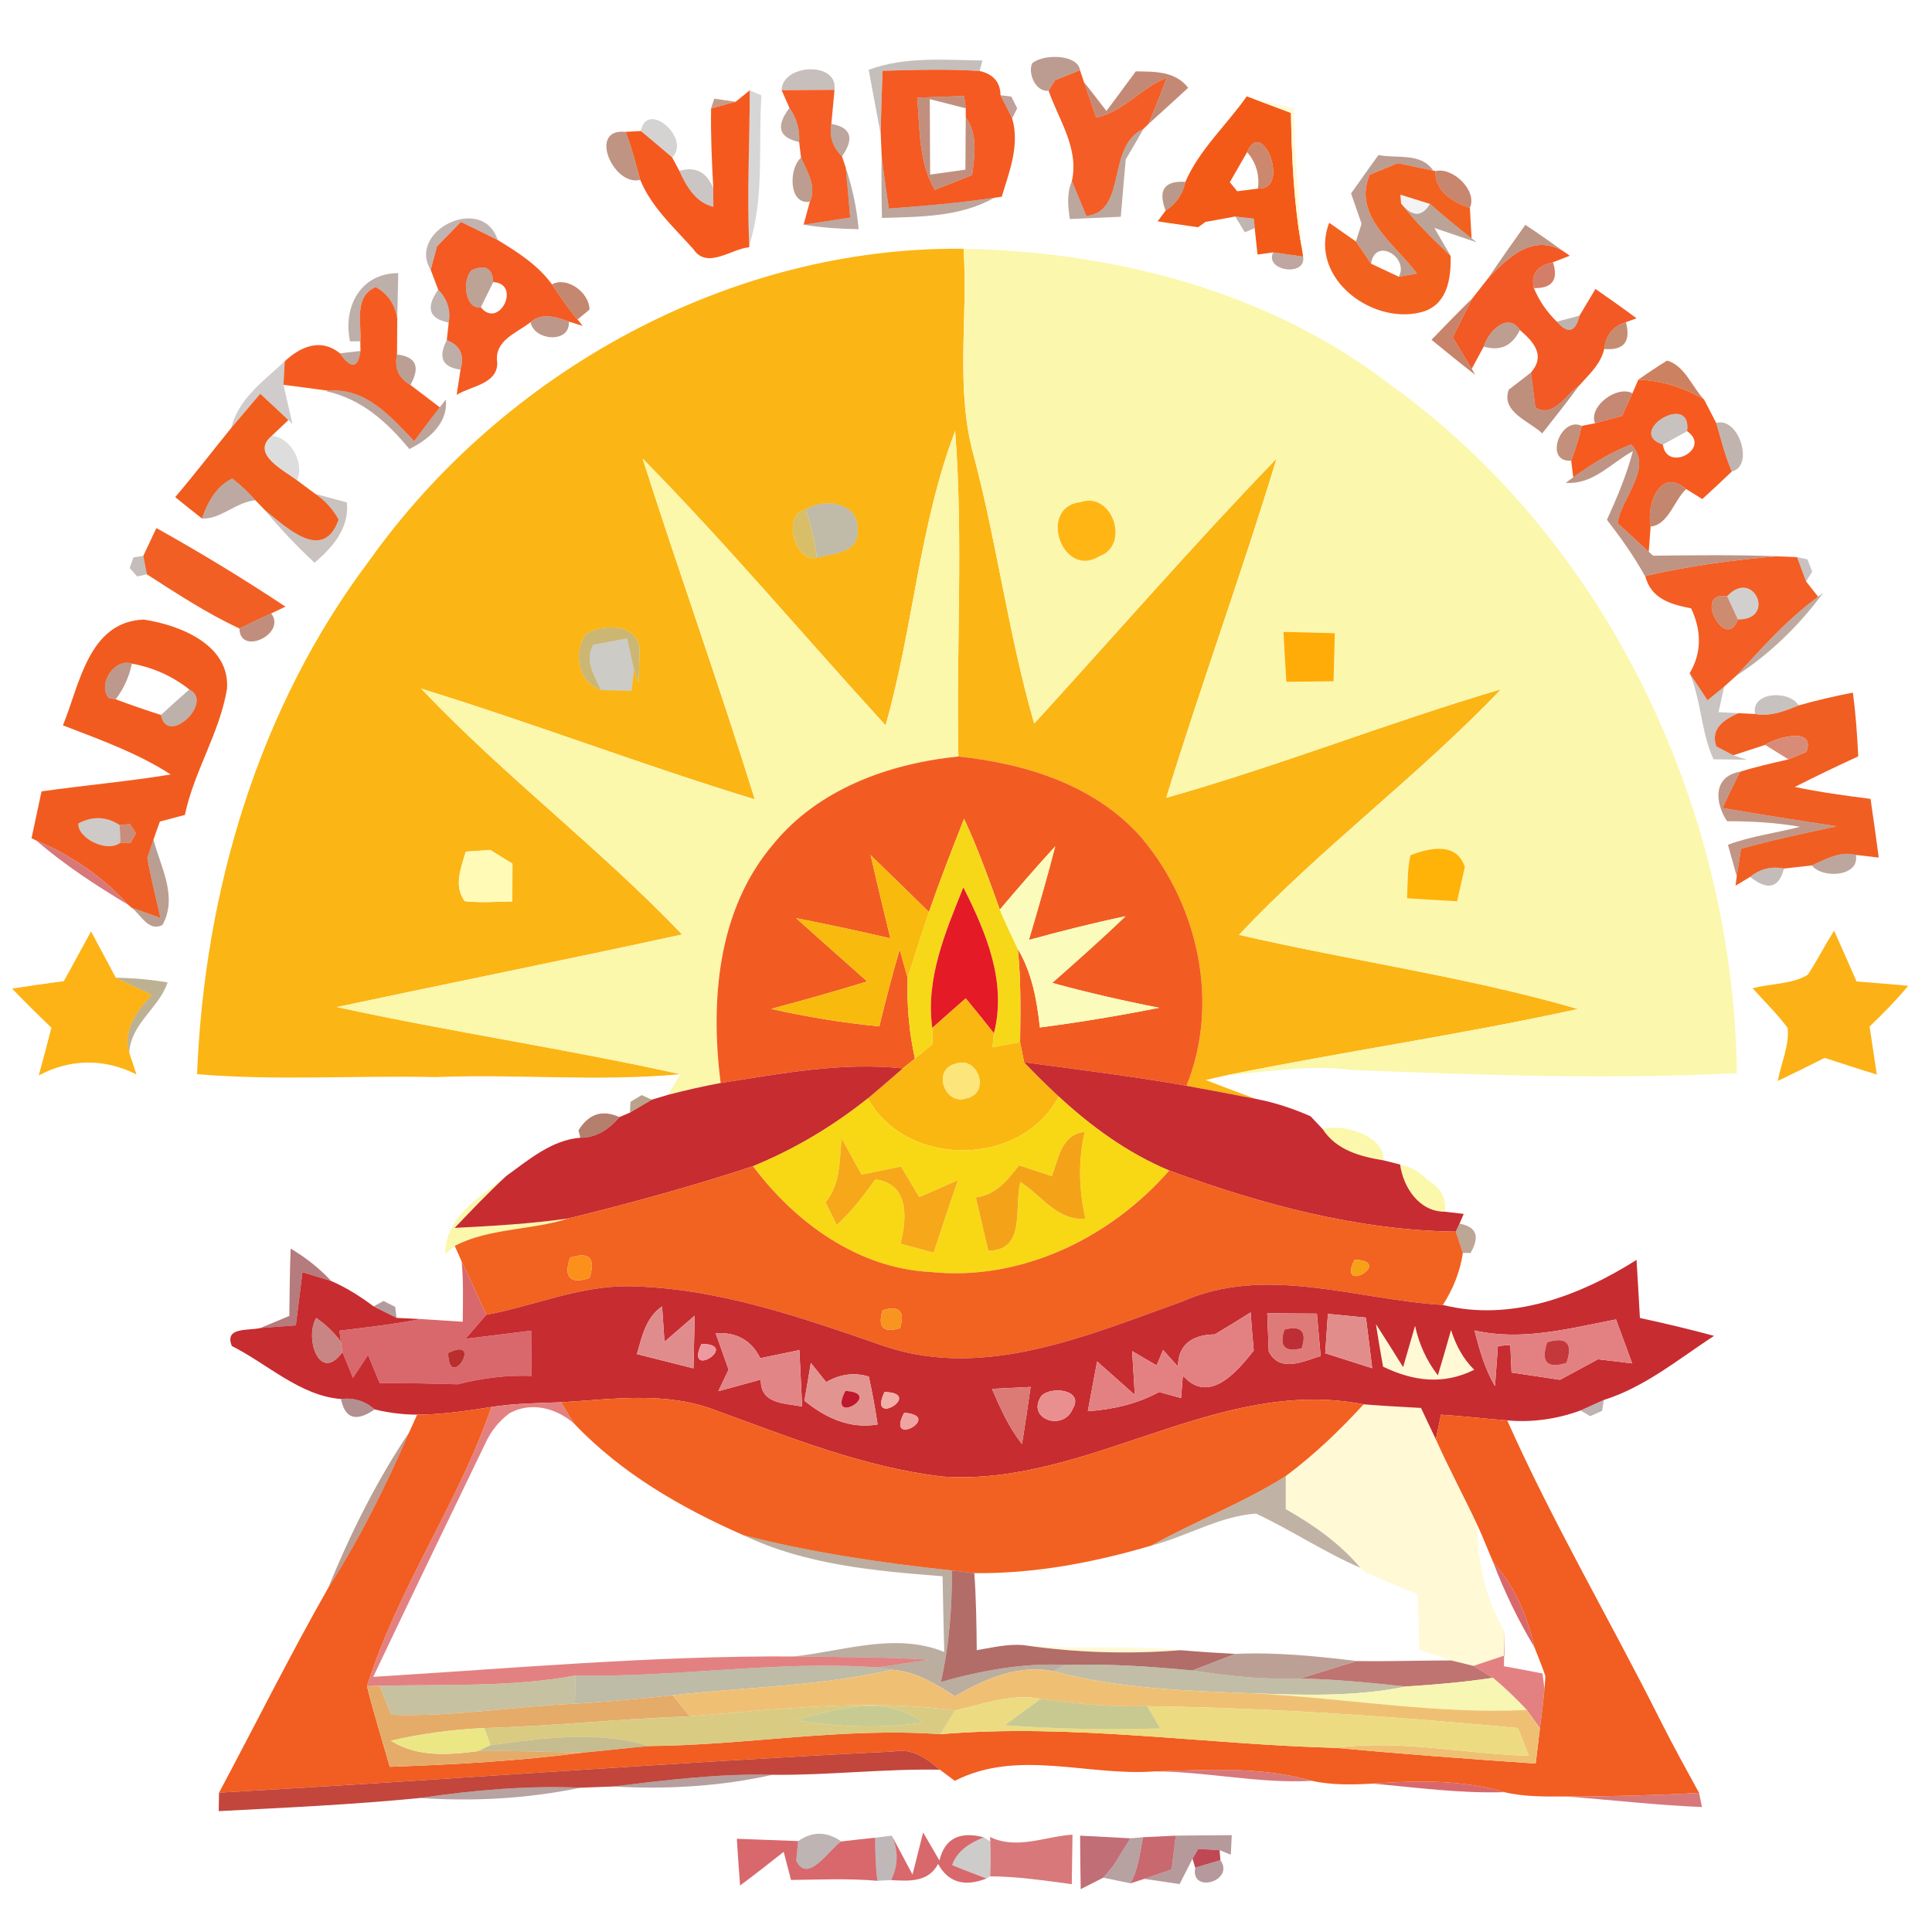 <?xml version="1.0" encoding="UTF-8" ?>
<!DOCTYPE svg PUBLIC "-//W3C//DTD SVG 1.1//EN" "http://www.w3.org/Graphics/SVG/1.1/DTD/svg11.dtd">
<svg width="160pt" height="160pt" viewBox="0 0 160 160" version="1.1" xmlns="http://www.w3.org/2000/svg">
<g id="#513d3454">
<path fill="#513d34" opacity="0.33" d=" M 71.94 5.78 C 74.96 4.66 78.21 4.97 81.36 5.01 L 81.13 5.88 C 78.46 5.70 75.77 5.79 73.09 5.86 C 73.03 7.61 72.96 9.37 72.94 11.13 C 72.60 9.35 72.27 7.56 71.94 5.78 Z" />
</g>
<g id="#8c554293">
<path fill="#8c5542" opacity="0.58" d=" M 85.48 5.24 C 86.44 4.43 89.27 4.50 89.44 5.81 C 88.93 6.02 87.89 6.44 87.38 6.64 C 87.24 6.86 86.97 7.29 86.84 7.51 C 85.80 7.67 85.09 6.08 85.48 5.24 Z" />
</g>
<g id="#4c362d52">
<path fill="#4c362d" opacity="0.32" d=" M 64.73 7.47 C 64.77 5.29 69.42 5.04 69.11 7.44 C 68.57 7.44 67.50 7.45 66.96 7.45 C 66.40 7.46 65.29 7.46 64.73 7.47 Z" />
</g>
<g id="#f45a21ff">
<path fill="#f45a21" opacity="1.00" d=" M 73.09 5.86 C 75.77 5.79 78.46 5.70 81.13 5.88 C 82.27 6.14 82.84 6.81 82.86 7.89 C 83.10 8.37 83.58 9.32 83.82 9.80 C 84.47 12.01 83.59 14.20 82.96 16.29 L 82.34 16.38 C 79.44 16.81 76.53 17.06 73.61 17.27 C 73.40 15.79 73.17 14.31 73.01 12.82 C 72.99 12.40 72.96 11.56 72.94 11.13 C 72.96 9.37 73.03 7.61 73.09 5.86 M 75.96 8.09 C 76.18 10.67 76.07 13.42 77.41 15.73 C 78.18 15.43 79.73 14.81 80.51 14.50 C 80.71 12.88 81.01 11.14 79.98 9.72 L 79.98 8.97 L 79.85 7.95 C 78.55 7.99 77.26 8.04 75.96 8.09 Z" />
</g>
<g id="#f45d26ff">
<path fill="#f45d26" opacity="1.00" d=" M 87.38 6.64 C 87.89 6.44 88.93 6.02 89.44 5.81 L 89.77 6.80 C 90.02 7.53 90.53 9.00 90.78 9.73 C 93.00 9.29 94.53 7.25 96.63 6.43 C 96.14 7.72 95.64 9.00 95.11 10.27 L 94.70 10.67 C 91.57 12.11 93.41 17.48 89.97 17.89 C 89.67 17.16 89.07 15.71 88.77 14.99 C 89.37 12.26 87.69 9.96 86.84 7.51 C 86.97 7.29 87.24 6.86 87.38 6.64 Z" />
</g>
<g id="#ad5c41b7">
<path fill="#ad5c41" opacity="0.72" d=" M 91.63 9.19 C 92.44 8.10 93.26 7.01 94.06 5.91 C 95.65 5.93 97.33 5.89 98.40 7.27 C 97.30 8.28 96.21 9.28 95.11 10.27 C 95.64 9.00 96.14 7.72 96.63 6.43 C 94.53 7.25 93.00 9.29 90.78 9.73 C 90.53 9.00 90.02 7.53 89.77 6.80 C 90.39 7.59 91.02 8.39 91.63 9.19 Z" />
</g>
<g id="#f55d24ff">
<path fill="#f55d24" opacity="1.00" d=" M 64.73 7.47 C 65.29 7.46 66.40 7.46 66.96 7.45 C 67.50 7.45 68.57 7.44 69.11 7.44 C 69.04 8.15 68.91 9.55 68.85 10.26 C 68.66 11.29 68.96 12.19 69.73 12.95 L 70.04 13.87 C 70.17 15.25 70.30 16.64 70.41 18.02 C 69.44 18.17 67.52 18.46 66.55 18.61 L 67.07 16.70 C 67.65 15.44 66.84 14.19 66.34 13.06 L 66.18 11.76 C 66.25 10.73 65.98 9.79 65.38 8.94 L 64.73 7.47 Z" />
</g>
<g id="#a86c4eab">
<path fill="#a86c4e" opacity="0.67" d=" M 59.15 8.17 C 59.59 8.24 60.48 8.36 60.92 8.43 C 60.41 8.57 59.40 8.84 58.89 8.98 L 59.15 8.17 Z" />
</g>
<g id="#f6591eff">
<path fill="#f6591e" opacity="1.00" d=" M 60.92 8.43 L 62.09 7.48 C 62.09 11.76 61.85 16.05 62.05 20.33 L 62.05 20.48 C 60.58 20.59 58.55 22.35 57.42 20.63 C 55.82 18.84 53.94 17.15 53.02 14.89 C 52.64 13.56 52.33 12.20 51.81 10.92 L 53.07 10.85 C 53.94 11.57 54.81 12.30 55.67 13.04 L 56.26 14.15 C 56.83 15.42 57.61 16.78 59.08 17.13 C 59.07 16.74 59.07 15.97 59.07 15.58 C 58.95 13.38 58.85 11.18 58.89 8.98 C 59.40 8.84 60.41 8.57 60.92 8.43 Z" />
</g>
<g id="#2f292631">
<path fill="#2f2926" opacity="0.19" d=" M 62.09 7.48 L 63.06 7.90 C 62.78 12.04 63.33 16.32 62.05 20.33 C 61.85 16.05 62.09 11.76 62.09 7.48 Z" />
</g>
<g id="#a5593fac">
<path fill="#a5593f" opacity="0.67" d=" M 75.96 8.09 C 77.26 8.04 78.55 7.99 79.85 7.95 L 79.98 8.97 C 79.23 8.78 77.74 8.40 77.00 8.21 C 77.01 10.29 77.02 12.37 77.03 14.46 C 77.76 14.36 79.22 14.15 79.95 14.05 C 79.96 12.61 79.97 11.16 79.98 9.72 C 81.01 11.14 80.71 12.88 80.51 14.50 C 79.73 14.81 78.18 15.43 77.41 15.73 C 76.07 13.42 76.18 10.67 75.96 8.09 Z" />
</g>
<g id="#925c4f95">
<path fill="#925c4f" opacity="0.58" d=" M 82.86 7.89 L 83.75 8.00 L 84.24 8.97 L 83.82 9.80 C 83.58 9.32 83.10 8.37 82.86 7.89 Z" />
</g>
<g id="#f35a18ff">
<path fill="#f35a18" opacity="1.00" d=" M 103.25 7.98 L 103.82 8.19 C 104.85 8.58 105.88 8.97 106.91 9.35 C 106.98 13.10 107.14 16.85 107.81 20.54 L 107.92 21.25 C 107.30 21.16 106.06 20.99 105.44 20.90 L 104.14 21.08 C 104.08 20.53 103.97 19.44 103.91 18.89 L 103.84 18.11 C 103.46 18.07 102.68 17.97 102.30 17.93 C 101.68 18.04 100.45 18.27 99.83 18.38 C 99.68 18.49 99.37 18.71 99.22 18.82 C 98.48 18.71 96.99 18.50 96.25 18.39 C 96.15 18.38 95.96 18.35 95.87 18.33 L 96.53 17.44 C 97.41 16.87 97.96 16.07 98.17 15.06 C 99.33 12.38 101.59 10.35 103.25 7.98 M 103.28 12.60 C 102.92 13.22 102.21 14.46 101.85 15.09 L 102.46 15.84 C 102.89 15.79 103.75 15.67 104.18 15.62 C 106.93 15.76 104.53 9.60 103.28 12.60 Z" />
</g>
<g id="#fff9d6ff">
<path fill="#fff9d6" opacity="1.00" d=" M 103.82 8.19 C 104.93 8.45 106.04 8.70 107.15 8.95 C 107.21 12.82 107.57 16.68 107.81 20.54 C 107.14 16.85 106.98 13.10 106.91 9.35 C 105.88 8.97 104.85 8.58 103.82 8.19 Z" />
<path fill="#fff9d6" opacity="1.00" d=" M 113.95 109.66 C 114.71 110.84 115.46 112.03 116.20 113.22 C 116.53 112.08 116.86 110.94 117.19 109.80 C 117.51 111.29 118.14 112.70 119.08 113.90 C 119.45 112.65 119.82 111.40 120.17 110.15 C 120.56 111.39 121.16 112.53 122.09 113.44 C 119.53 114.71 117.04 114.39 114.54 113.18 C 114.33 112.01 114.13 110.84 113.95 109.66 Z" />
<path fill="#fff9d6" opacity="1.00" d=" M 112.93 116.30 C 114.51 116.43 116.09 116.51 117.68 116.60 C 118.09 117.46 118.50 118.33 118.91 119.20 C 119.98 121.59 121.22 123.89 122.33 126.26 C 122.38 129.37 122.99 132.40 124.60 135.10 C 124.60 135.60 124.61 136.60 124.61 137.10 C 123.96 137.32 122.67 137.75 122.02 137.96 C 121.56 137.85 120.64 137.62 120.18 137.51 C 119.29 137.22 118.40 136.92 117.52 136.61 C 117.51 135.08 117.46 133.55 117.39 132.02 C 115.94 131.45 114.50 130.84 113.07 130.23 L 112.66 129.84 C 110.95 127.81 108.77 126.28 106.48 124.98 C 106.48 124.30 106.48 122.92 106.48 122.24 C 108.83 120.49 110.95 118.46 112.93 116.30 Z" />
<path fill="#fff9d6" opacity="1.00" d=" M 84.74 136.24 C 89.08 136.66 93.44 136.21 97.77 136.66 C 93.43 137.01 89.06 136.87 84.74 136.24 Z" />
</g>
<g id="#7f514081">
<path fill="#7f5140" opacity="0.51" d=" M 65.38 8.94 C 65.98 9.79 66.25 10.73 66.18 11.76 C 64.49 11.39 64.22 10.46 65.38 8.94 Z" />
</g>
<g id="#31262232">
<path fill="#312622" opacity="0.20" d=" M 53.07 10.85 C 53.55 8.26 57.27 11.44 55.67 13.04 C 54.81 12.30 53.94 11.57 53.07 10.85 Z" />
</g>
<g id="#7e524082">
<path fill="#7e5240" opacity="0.51" d=" M 68.85 10.26 C 70.48 10.55 70.78 11.45 69.73 12.95 C 68.96 12.19 68.66 11.29 68.85 10.26 Z" />
</g>
<g id="#9d5b3fa7">
<path fill="#9d5b3f" opacity="0.65" d=" M 53.02 14.89 C 50.82 15.49 48.64 10.58 51.81 10.92 C 52.33 12.20 52.64 13.56 53.02 14.89 Z" />
</g>
<g id="#7b503e80">
<path fill="#7b503e" opacity="0.50" d=" M 89.97 17.89 C 93.41 17.48 91.57 12.11 94.70 10.67 C 94.22 11.52 93.72 12.37 93.23 13.20 C 93.08 14.78 92.96 16.36 92.82 17.95 C 91.42 18.01 90.01 18.08 88.60 18.14 C 88.44 17.08 88.33 16.00 88.77 14.99 C 89.07 15.71 89.67 17.16 89.97 17.89 Z" />
</g>
<g id="#be6544c5">
<path fill="#be6544" opacity="0.77" d=" M 103.28 12.60 C 104.53 9.60 106.93 15.76 104.18 15.62 C 104.32 14.47 104.02 13.46 103.28 12.60 Z" />
</g>
<g id="#905c4698">
<path fill="#905c46" opacity="0.60" d=" M 66.34 13.06 C 66.84 14.19 67.65 15.44 67.07 16.70 C 65.29 17.01 65.31 13.92 66.34 13.06 Z" />
</g>
<g id="#7e4f3e83">
<path fill="#7e4f3e" opacity="0.51" d=" M 73.01 12.82 C 73.17 14.31 73.40 15.79 73.61 17.27 C 76.53 17.06 79.44 16.81 82.34 16.38 C 79.51 17.98 76.19 17.95 73.04 18.05 C 73.00 16.31 72.99 14.56 73.01 12.82 Z" />
</g>
<g id="#844d398b">
<path fill="#844d39" opacity="0.55" d=" M 114.16 12.84 C 115.67 13.15 117.70 12.61 118.69 14.13 C 117.96 13.98 116.48 13.67 115.75 13.51 C 115.17 13.75 114.01 14.23 113.43 14.47 C 111.98 17.90 115.56 20.24 117.34 22.65 L 115.85 22.92 C 116.71 21.28 113.86 19.61 113.55 21.84 C 113.13 21.22 112.72 20.60 112.29 20.00 L 112.76 18.53 C 112.54 17.90 112.11 16.64 111.89 16.02 C 112.65 14.96 113.39 13.89 114.16 12.84 Z" />
</g>
<g id="#46352e48">
<path fill="#46352e" opacity="0.28" d=" M 56.26 14.15 C 57.58 13.76 58.52 14.24 59.07 15.58 C 59.07 15.97 59.07 16.74 59.08 17.13 C 57.61 16.78 56.83 15.42 56.26 14.15 Z" />
</g>
<g id="#764e417d">
<path fill="#764e41" opacity="0.49" d=" M 70.04 13.87 C 70.58 15.53 70.96 17.24 71.11 18.98 C 69.58 18.96 68.06 18.85 66.55 18.61 C 67.52 18.46 69.44 18.17 70.41 18.02 C 70.30 16.64 70.17 15.25 70.04 13.87 Z" />
</g>
<g id="#f3611fff">
<path fill="#f3611f" opacity="1.00" d=" M 113.43 14.47 C 114.01 14.23 115.17 13.75 115.75 13.51 C 116.48 13.67 117.96 13.98 118.69 14.13 L 118.88 14.17 C 118.83 15.85 120.32 16.75 121.73 17.21 C 121.76 17.84 121.84 19.10 121.87 19.74 C 120.70 18.82 119.54 17.88 118.43 16.89 C 117.82 16.70 116.59 16.31 115.97 16.12 L 116.03 16.85 C 117.26 18.43 118.69 19.83 120.14 21.20 C 120.16 22.96 119.93 25.02 118.04 25.75 C 113.92 27.15 108.28 23.11 110.08 18.45 C 110.63 18.84 111.74 19.61 112.29 20.00 C 112.72 20.60 113.13 21.22 113.55 21.84 C 114.12 22.11 115.27 22.65 115.85 22.92 L 117.34 22.65 C 115.56 20.24 111.98 17.90 113.43 14.47 Z" />
</g>
<g id="#b66040c3">
<path fill="#b66040" opacity="0.76" d=" M 118.88 14.17 C 120.29 13.81 122.37 15.77 121.73 17.21 C 120.32 16.75 118.83 15.85 118.88 14.17 Z" />
</g>
<g id="#8d553e99">
<path fill="#8d553e" opacity="0.60" d=" M 96.53 17.44 C 95.88 15.74 96.43 14.95 98.17 15.06 C 97.96 16.07 97.41 16.87 96.53 17.44 Z" />
</g>
<g id="#0d0c0c0d">
<path fill="#0d0c0c" opacity="0.05" d=" M 115.97 16.12 C 116.59 16.31 117.82 16.70 118.43 16.89 C 117.75 17.99 116.95 17.98 116.03 16.85 L 115.97 16.12 Z" />
</g>
<g id="#80523e88">
<path fill="#80523e" opacity="0.53" d=" M 116.03 16.85 C 116.95 17.98 117.75 17.99 118.43 16.89 C 119.54 17.88 120.70 18.82 121.87 19.74 L 122.30 20.07 C 121.42 19.77 119.66 19.17 118.79 18.88 L 120.14 21.20 C 118.69 19.83 117.26 18.43 116.03 16.85 Z" />
</g>
<g id="#5c3c3160">
<path fill="#5c3c31" opacity="0.38" d=" M 35.67 22.35 C 33.68 19.13 39.97 16.01 41.22 19.88 C 40.20 19.37 39.19 18.87 38.17 18.38 C 37.67 18.89 36.68 19.90 36.19 20.40 C 36.06 20.89 35.80 21.86 35.67 22.35 Z" />
</g>
<g id="#7459457f">
<path fill="#745945" opacity="0.50" d=" M 95.87 18.33 C 95.96 18.35 96.15 18.38 96.25 18.39 C 96.15 18.38 95.96 18.35 95.87 18.33 Z" />
</g>
<g id="#8f60479a">
<path fill="#8f6047" opacity="0.60" d=" M 99.22 18.82 C 99.37 18.71 99.68 18.49 99.83 18.38 C 99.68 18.49 99.37 18.71 99.22 18.82 Z" />
</g>
<g id="#66453e67">
<path fill="#66453e" opacity="0.40" d=" M 102.30 17.93 C 102.68 17.97 103.46 18.07 103.84 18.11 L 103.91 18.89 L 103.09 19.24 C 102.89 18.91 102.50 18.25 102.30 17.93 Z" />
</g>
<g id="#f45a22ff">
<path fill="#f45a22" opacity="1.00" d=" M 36.19 20.40 C 36.68 19.90 37.67 18.89 38.17 18.38 C 39.19 18.87 40.20 19.37 41.22 19.88 C 42.87 20.88 44.57 21.97 45.71 23.55 C 46.38 24.55 47.04 25.55 47.83 26.46 L 48.26 26.99 L 47.11 26.63 C 46.11 26.25 44.84 25.85 43.94 26.68 C 42.78 27.59 40.90 28.19 41.18 30.03 C 41.22 31.81 38.98 31.97 37.82 32.70 L 38.14 30.61 C 38.49 29.41 38.11 28.59 37.00 28.17 L 37.16 26.71 C 37.34 25.67 37.05 24.77 36.29 23.99 C 36.13 23.58 35.82 22.76 35.67 22.35 C 35.80 21.86 36.06 20.89 36.19 20.40 M 39.07 22.37 C 38.24 23.12 38.50 25.67 39.82 25.45 C 41.34 27.31 43.21 23.50 40.85 23.36 C 40.79 22.20 40.19 21.87 39.07 22.37 Z" />
</g>
<g id="#94553b9d">
<path fill="#94553b" opacity="0.62" d=" M 126.32 18.62 C 127.57 19.44 128.78 20.31 130.00 21.18 C 127.29 19.07 125.06 21.11 123.22 23.07 C 124.23 21.57 125.27 20.09 126.32 18.62 Z" />
</g>
<g id="#fbb515ff">
<path fill="#fbb515" opacity="1.00" d=" M 30.56 46.46 C 41.69 30.80 60.44 20.39 79.80 20.60 C 80.18 26.37 79.07 32.28 80.69 37.93 C 82.60 45.20 83.55 52.69 85.65 59.92 C 92.34 52.60 98.83 45.11 105.72 37.98 C 102.86 47.41 99.48 56.66 96.58 66.07 C 105.94 63.43 114.99 59.83 124.31 57.08 C 117.47 64.26 109.41 70.19 102.61 77.42 C 111.94 79.58 121.47 80.89 130.68 83.56 C 121.03 85.68 111.24 87.09 101.56 89.05 L 99.84 89.44 C 101.22 89.98 102.62 90.50 104.02 91.01 C 102.10 90.63 100.18 90.27 98.26 89.92 C 101.03 83.10 99.25 75.00 94.59 69.44 C 90.79 65.05 84.97 63.23 79.37 62.65 C 79.18 53.66 79.79 44.66 79.10 35.69 C 76.12 43.53 75.63 52.03 73.34 60.07 C 66.62 52.72 60.21 45.08 53.22 37.98 C 56.23 47.42 59.57 56.74 62.51 66.20 C 53.23 63.37 44.15 59.89 34.88 57.03 C 41.69 64.22 49.64 70.23 56.49 77.39 C 46.98 79.46 37.43 81.37 27.90 83.40 C 37.34 85.46 46.90 86.86 56.33 88.96 C 49.59 89.59 42.80 88.93 36.05 89.20 C 29.47 89.05 22.88 89.51 16.32 88.96 C 16.92 73.84 21.39 58.64 30.56 46.46 M 66.72 42.21 C 64.77 42.52 65.74 46.58 67.65 46.20 C 68.92 45.83 71.12 45.86 71.02 43.95 C 71.22 41.62 68.29 41.17 66.72 42.21 M 48.46 52.56 C 47.50 54.23 47.83 56.44 49.77 57.15 C 50.40 57.17 51.67 57.20 52.30 57.21 L 52.51 55.48 L 52.89 56.53 C 52.91 55.85 52.95 54.51 52.97 53.84 C 52.91 51.63 49.87 51.59 48.46 52.56 M 38.57 70.53 C 38.19 71.89 37.55 73.32 38.48 74.63 C 39.79 74.78 41.11 74.68 42.43 74.65 C 42.43 73.61 42.44 72.57 42.44 71.53 C 41.98 71.25 41.06 70.67 40.60 70.39 C 40.09 70.42 39.08 70.50 38.57 70.53 Z" />
</g>
<g id="#fbf7adff">
<path fill="#fbf7ad" opacity="1.00" d=" M 79.80 20.60 C 92.30 20.85 105.13 24.13 115.15 31.87 C 133.15 44.79 143.55 66.93 143.84 88.88 C 133.22 89.41 122.58 89.03 111.96 88.61 C 108.48 88.16 105.02 88.76 101.56 89.05 C 111.24 87.09 121.03 85.68 130.68 83.56 C 121.47 80.89 111.94 79.58 102.61 77.42 C 109.41 70.19 117.47 64.26 124.31 57.08 C 114.99 59.83 105.94 63.43 96.58 66.07 C 99.48 56.66 102.86 47.41 105.72 37.98 C 98.83 45.11 92.34 52.60 85.65 59.92 C 83.55 52.69 82.60 45.20 80.69 37.93 C 79.07 32.28 80.18 26.37 79.80 20.60 M 89.50 41.58 C 85.89 41.99 87.97 47.98 91.04 46.07 C 93.63 45.14 92.12 40.69 89.50 41.58 M 106.29 52.33 C 106.36 53.71 106.44 55.08 106.53 56.46 C 107.83 56.45 109.13 56.44 110.44 56.42 C 110.48 55.09 110.51 53.77 110.54 52.44 C 109.12 52.40 107.71 52.37 106.29 52.33 M 116.81 70.83 C 116.54 72.00 116.58 73.20 116.53 74.39 C 117.91 74.48 119.29 74.56 120.67 74.64 C 120.83 73.93 121.15 72.51 121.31 71.80 C 120.63 69.70 118.37 70.22 116.81 70.83 Z" />
</g>
<g id="#8b5d528c">
<path fill="#8b5d52" opacity="0.55" d=" M 105.44 20.90 C 106.06 20.99 107.30 21.16 107.92 21.25 C 108.21 22.95 104.69 22.45 105.44 20.90 Z" />
</g>
<g id="#f25925ff">
<path fill="#f25925" opacity="1.00" d=" M 123.22 23.07 C 125.06 21.11 127.29 19.07 130.00 21.18 L 128.61 21.72 C 127.29 22.01 126.76 22.72 127.03 23.86 C 127.46 24.90 128.10 25.83 128.93 26.64 C 129.85 27.69 130.48 27.52 130.81 26.14 C 131.14 25.58 131.80 24.48 132.13 23.93 C 133.27 24.72 134.41 25.53 135.53 26.36 L 134.65 26.68 C 133.59 27.01 132.99 27.75 132.85 28.90 C 132.58 30.15 131.57 31.04 130.76 31.95 C 129.64 32.67 128.67 34.66 127.15 33.74 C 127.06 33.02 126.88 31.57 126.79 30.85 C 128.01 29.44 127.03 28.33 125.87 27.33 C 124.87 25.77 123.20 27.50 122.88 28.70 C 122.63 29.16 122.13 30.08 121.88 30.54 C 121.49 29.89 120.71 28.59 120.31 27.94 C 120.84 26.85 121.38 25.77 121.94 24.70 C 122.26 24.30 122.90 23.48 123.22 23.07 Z" />
</g>
<g id="#8756408c">
<path fill="#875640" opacity="0.55" d=" M 39.07 22.37 C 40.19 21.87 40.79 22.20 40.85 23.36 C 40.60 23.88 40.08 24.93 39.82 25.45 C 38.50 25.67 38.24 23.12 39.07 22.37 Z" />
</g>
<g id="#c96247d0">
<path fill="#c96247" opacity="0.82" d=" M 127.03 23.86 C 126.76 22.72 127.29 22.01 128.61 21.72 C 129.08 23.18 128.55 23.89 127.03 23.86 Z" />
</g>
<g id="#6a493c71">
<path fill="#6a493c" opacity="0.44" d=" M 28.99 28.27 C 28.38 25.44 29.84 22.62 32.98 22.62 C 32.96 23.57 32.92 25.45 32.90 26.39 C 32.71 25.19 32.11 24.32 31.11 23.77 C 29.28 24.58 29.95 26.72 29.84 28.26 L 28.99 28.27 Z" />
</g>
<g id="#ad5b39b8">
<path fill="#ad5b39" opacity="0.72" d=" M 45.71 23.55 C 46.99 22.86 48.82 24.25 48.82 25.64 C 48.57 25.84 48.08 26.26 47.83 26.46 C 47.04 25.55 46.38 24.55 45.71 23.55 Z" />
</g>
<g id="#f55b21ff">
<path fill="#f55b21" opacity="1.00" d=" M 29.84 28.26 C 29.95 26.72 29.28 24.58 31.11 23.77 C 32.11 24.32 32.71 25.19 32.90 26.39 C 32.90 27.13 32.88 28.61 32.88 29.36 C 32.64 30.47 33.01 31.31 33.99 31.88 C 34.60 32.34 35.81 33.26 36.42 33.73 C 35.70 34.66 35.00 35.59 34.30 36.53 C 32.36 34.52 30.32 32.09 27.19 32.36 C 26.26 32.23 24.41 31.99 23.48 31.87 C 23.50 31.38 23.55 30.40 23.58 29.92 C 24.89 28.70 26.57 27.97 28.15 29.26 C 29.08 30.58 29.65 30.51 29.85 29.07 L 29.84 28.26 Z" />
</g>
<g id="#62483e66">
<path fill="#62483e" opacity="0.40" d=" M 36.29 23.99 C 37.05 24.77 37.34 25.67 37.16 26.71 C 35.53 26.40 35.23 25.49 36.29 23.99 Z" />
</g>
<g id="#b75d3dc2">
<path fill="#b75d3d" opacity="0.76" d=" M 118.55 28.14 C 119.66 26.98 120.79 25.83 121.94 24.70 C 121.38 25.77 120.84 26.85 120.31 27.94 C 120.71 28.59 121.49 29.89 121.88 30.54 L 122.17 31.04 C 120.95 30.10 119.75 29.12 118.55 28.14 Z" />
</g>
<g id="#975b44a1">
<path fill="#975b44" opacity="0.63" d=" M 43.94 26.68 C 44.84 25.85 46.11 26.25 47.11 26.63 C 47.24 28.48 44.22 28.23 43.94 26.68 Z" />
</g>
<g id="#674b3d6a">
<path fill="#674b3d" opacity="0.42" d=" M 128.93 26.64 C 129.40 26.51 130.34 26.26 130.81 26.14 C 130.48 27.52 129.85 27.69 128.93 26.64 Z" />
</g>
<g id="#8c543c92">
<path fill="#8c543c" opacity="0.57" d=" M 122.88 28.70 C 123.20 27.50 124.87 25.77 125.87 27.33 C 125.23 28.65 124.23 29.11 122.88 28.70 Z" />
</g>
<g id="#b3663fc0">
<path fill="#b3663f" opacity="0.75" d=" M 132.85 28.90 C 132.99 27.75 133.59 27.01 134.65 26.68 C 135.08 28.30 134.48 29.04 132.85 28.90 Z" />
</g>
<g id="#73504376">
<path fill="#735043" opacity="0.46" d=" M 37.00 28.17 C 38.11 28.59 38.49 29.41 38.14 30.61 C 36.64 30.42 36.26 29.60 37.00 28.17 Z" />
</g>
<g id="#815a4d87">
<path fill="#815a4d" opacity="0.53" d=" M 28.15 29.26 C 28.58 29.21 29.42 29.11 29.85 29.07 C 29.65 30.51 29.08 30.58 28.15 29.26 Z" />
</g>
<g id="#8556418e">
<path fill="#855641" opacity="0.56" d=" M 32.88 29.36 C 34.46 29.54 34.83 30.38 33.99 31.88 C 33.01 31.31 32.64 30.47 32.88 29.36 Z" />
</g>
<g id="#3a2d283d">
<path fill="#3a2d28" opacity="0.24" d=" M 19.15 35.44 C 19.75 33.00 21.85 31.54 23.58 29.92 C 23.55 30.40 23.50 31.38 23.48 31.87 C 23.66 32.68 24.04 34.30 24.22 35.11 L 23.88 34.79 C 23.11 34.06 22.33 33.33 21.55 32.61 C 20.75 33.55 19.95 34.49 19.15 35.44 Z" />
</g>
<g id="#c0653dcf">
<path fill="#c0653d" opacity="0.81" d=" M 135.68 31.44 C 136.46 30.89 137.25 30.36 138.06 29.86 C 139.54 30.29 140.11 32.03 141.12 33.08 C 139.46 32.09 137.61 31.52 135.68 31.44 Z" />
</g>
<g id="#9c5438a7">
<path fill="#9c5438" opacity="0.65" d=" M 124.95 32.27 C 125.41 31.91 126.33 31.21 126.79 30.85 C 126.88 31.57 127.06 33.02 127.15 33.74 C 128.67 34.66 129.64 32.67 130.76 31.95 C 129.78 33.29 128.75 34.59 127.72 35.89 C 126.66 34.88 124.28 34.12 124.95 32.27 Z" />
</g>
<g id="#76422e7b">
<path fill="#76422e" opacity="0.48" d=" M 27.19 32.36 C 30.32 32.09 32.36 34.52 34.30 36.53 C 35.00 35.59 35.70 34.66 36.42 33.73 L 36.92 33.09 C 37.13 35.05 35.49 36.40 33.90 37.19 C 32.06 34.95 29.93 33.03 27.01 32.40 L 27.19 32.36 Z" />
</g>
<g id="#ac573ab6">
<path fill="#ac573a" opacity="0.71" d=" M 132.09 35.05 C 131.54 33.65 133.91 31.88 135.19 32.57 C 134.98 33.04 134.55 33.97 134.34 34.44 C 133.78 34.59 132.65 34.90 132.09 35.05 Z" />
</g>
<g id="#f65a1fff">
<path fill="#f65a1f" opacity="1.00" d=" M 135.19 32.57 L 135.68 31.44 C 137.61 31.52 139.46 32.09 141.12 33.08 C 141.37 33.57 141.88 34.54 142.13 35.03 C 142.53 36.38 142.85 37.75 143.42 39.05 C 142.61 39.82 141.80 40.58 140.98 41.33 L 139.64 40.50 C 137.49 38.66 136.32 41.79 136.70 43.60 L 136.54 45.69 C 135.68 44.90 134.82 44.11 133.96 43.32 C 134.27 41.23 136.98 38.66 135.07 36.81 C 133.35 37.47 131.78 38.46 130.29 39.53 L 130.12 38.15 C 130.48 37.21 130.77 36.25 131.00 35.27 L 132.09 35.05 C 132.65 34.90 133.78 34.59 134.34 34.44 C 134.55 33.97 134.98 33.04 135.19 32.57 M 137.71 36.82 C 138.04 39.17 141.78 37.14 139.72 35.71 C 140.16 32.36 134.55 35.79 137.71 36.82 Z" />
</g>
<g id="#f05d1dff">
<path fill="#f05d1d" opacity="1.00" d=" M 21.55 32.61 C 22.33 33.33 23.11 34.06 23.88 34.79 L 22.51 36.09 C 20.69 37.58 23.52 38.96 24.60 39.78 C 24.98 40.06 25.73 40.62 26.11 40.90 C 26.93 41.46 27.57 42.17 28.04 43.03 C 26.77 46.64 23.71 43.66 21.93 42.24 L 21.15 41.43 C 20.57 40.76 19.93 40.16 19.23 39.63 C 17.91 40.26 17.17 41.61 16.73 42.94 C 15.99 42.36 15.24 41.77 14.51 41.17 C 16.10 39.30 17.60 37.35 19.15 35.44 C 19.95 34.49 20.75 33.55 21.55 32.61 Z" />
</g>
<g id="#4d3a314f">
<path fill="#4d3a31" opacity="0.31" d=" M 137.71 36.82 C 134.55 35.79 140.16 32.36 139.72 35.71 C 139.21 35.99 138.21 36.54 137.71 36.82 Z" />
</g>
<g id="#a85e40b1">
<path fill="#a85e40" opacity="0.69" d=" M 130.12 38.15 C 127.82 38.31 129.23 34.44 131.00 35.27 C 130.77 36.25 130.48 37.21 130.12 38.15 Z" />
</g>
<g id="#64453867">
<path fill="#644538" opacity="0.40" d=" M 142.13 35.03 C 143.99 34.48 145.31 38.60 143.42 39.05 C 142.85 37.75 142.53 36.38 142.13 35.03 Z" />
</g>
<g id="#241e1c25">
<path fill="#241e1c" opacity="0.15" d=" M 24.60 39.78 C 23.52 38.96 20.69 37.58 22.51 36.09 C 24.09 36.22 25.24 38.36 24.60 39.78 Z" />
</g>
<g id="#fbf7abff">
<path fill="#fbf7ab" opacity="1.00" d=" M 73.34 60.07 C 75.63 52.03 76.12 43.53 79.10 35.69 C 79.79 44.66 79.18 53.66 79.37 62.65 C 73.62 63.23 67.73 65.35 64.00 69.96 C 59.41 75.37 58.82 82.91 59.68 89.69 C 58.22 89.96 56.78 90.29 55.35 90.66 C 55.59 90.23 56.08 89.38 56.33 88.96 C 46.90 86.86 37.34 85.46 27.90 83.40 C 37.43 81.37 46.98 79.46 56.49 77.39 C 49.64 70.23 41.69 64.22 34.88 57.03 C 44.15 59.89 53.23 63.37 62.51 66.20 C 59.57 56.74 56.23 47.42 53.22 37.98 C 60.21 45.08 66.62 52.72 73.34 60.07 Z" />
<path fill="#fbf7ab" opacity="1.00" d=" M 109.54 93.51 C 111.17 93.00 114.75 94.10 114.55 96.09 C 112.64 95.78 110.66 95.24 109.54 93.51 Z" />
<path fill="#fbf7ab" opacity="1.00" d=" M 115.95 96.44 C 116.81 96.62 117.57 97.05 118.23 97.73 C 119.32 98.36 119.80 99.24 119.66 100.35 C 117.53 100.35 116.22 98.35 115.95 96.44 Z" />
<path fill="#fbf7ab" opacity="1.00" d=" M 36.87 103.85 C 36.89 100.68 39.79 99.16 41.93 97.39 C 40.44 98.76 39.05 100.23 37.65 101.69 C 40.81 101.53 43.97 101.35 47.10 100.90 C 44.02 101.90 40.50 101.69 37.66 103.18 L 36.87 103.85 Z" />
</g>
<g id="#995841a2">
<path fill="#995841" opacity="0.64" d=" M 130.29 39.53 C 131.78 38.46 133.35 37.47 135.07 36.81 C 136.98 38.66 134.27 41.23 133.96 43.32 C 134.82 44.11 135.68 44.90 136.54 45.69 L 136.90 46.02 C 140.32 45.98 143.74 45.94 147.16 46.07 C 143.49 46.37 139.84 46.88 136.25 47.70 L 136.23 47.71 C 135.32 46.06 134.23 44.53 133.08 43.05 C 133.92 41.20 134.71 39.33 135.23 37.36 C 133.43 38.34 131.90 40.17 129.67 39.98 L 130.29 39.53 Z" />
</g>
<g id="#6f453576">
<path fill="#6f4535" opacity="0.46" d=" M 16.73 42.94 C 17.17 41.61 17.91 40.26 19.23 39.63 C 19.93 40.16 20.57 40.76 21.15 41.43 C 19.57 41.56 18.26 43.03 16.73 42.94 Z" />
</g>
<g id="#ae5e3fbc">
<path fill="#ae5e3f" opacity="0.74" d=" M 136.70 43.60 C 136.32 41.79 137.49 38.66 139.64 40.50 C 138.65 41.42 138.16 43.48 136.70 43.60 Z" />
</g>
<g id="#452d2349">
<path fill="#452d23" opacity="0.29" d=" M 26.11 40.90 C 26.76 41.08 28.07 41.43 28.73 41.61 C 28.93 43.74 27.56 45.32 26.05 46.60 C 24.58 45.24 23.20 43.78 21.93 42.24 C 23.71 43.66 26.77 46.64 28.04 43.03 C 27.57 42.17 26.93 41.46 26.11 40.90 Z" />
</g>
<g id="#776f4679">
<path fill="#776f46" opacity="0.47" d=" M 66.72 42.21 C 68.29 41.17 71.22 41.62 71.02 43.95 C 71.12 45.86 68.92 45.83 67.65 46.20 C 67.49 44.84 67.17 43.50 66.72 42.21 Z" />
</g>
<g id="#ffb615ff">
<path fill="#ffb615" opacity="1.00" d=" M 89.50 41.58 C 92.12 40.69 93.63 45.14 91.04 46.07 C 87.97 47.98 85.89 41.99 89.50 41.58 Z" />
</g>
<g id="#d1b24ed6">
<path fill="#d1b24e" opacity="0.84" d=" M 67.65 46.20 C 65.74 46.58 64.77 42.52 66.72 42.21 C 67.17 43.50 67.49 44.84 67.65 46.20 Z" />
</g>
<g id="#f25f24ff">
<path fill="#f25f24" opacity="1.00" d=" M 12.95 43.73 C 16.59 45.76 20.16 47.93 23.64 50.24 L 22.46 50.80 C 21.57 51.20 20.70 51.61 19.83 52.05 C 17.14 50.80 14.65 49.16 12.16 47.56 C 12.09 47.18 11.94 46.41 11.87 46.03 C 12.14 45.46 12.68 44.31 12.95 43.73 Z" />
</g>
<g id="#533e3b57">
<path fill="#533e3b" opacity="0.34" d=" M 11.05 46.16 L 11.87 46.03 C 11.94 46.41 12.09 47.18 12.16 47.56 L 11.36 47.74 L 10.74 47.04 L 11.05 46.16 Z" />
</g>
<g id="#f45d23ff">
<path fill="#f45d23" opacity="1.00" d=" M 147.16 46.07 C 147.57 46.09 148.40 46.12 148.82 46.14 C 149.01 46.64 149.39 47.65 149.57 48.15 L 150.57 49.42 C 148.00 51.28 145.91 53.66 143.78 55.97 C 143.53 56.19 143.03 56.64 142.79 56.86 C 142.44 57.15 141.76 57.71 141.41 57.99 C 141.04 57.43 140.30 56.31 139.93 55.75 C 140.97 54.02 140.89 52.15 140.05 50.38 C 138.39 50.06 136.73 49.60 136.25 47.70 C 139.84 46.88 143.49 46.37 147.16 46.07 M 143.92 51.30 C 147.14 51.36 145.23 47.00 143.03 49.38 C 140.11 48.91 142.97 54.06 143.92 51.30 Z" />
</g>
<g id="#4f3f3850">
<path fill="#4f3f38" opacity="0.31" d=" M 148.82 46.14 L 149.68 46.32 L 150.08 47.34 L 149.57 48.15 C 149.39 47.65 149.01 46.64 148.82 46.14 Z" />
</g>
<g id="#bf6b48c7">
<path fill="#bf6b48" opacity="0.78" d=" M 143.92 51.30 C 142.97 54.06 140.11 48.91 143.03 49.38 C 143.25 49.86 143.70 50.82 143.92 51.30 Z" />
</g>
<g id="#362d2837">
<path fill="#362d28" opacity="0.22" d=" M 143.03 49.38 C 145.23 47.00 147.14 51.36 143.92 51.30 C 143.70 50.82 143.25 49.86 143.03 49.38 Z" />
</g>
<g id="#6d3e2d71">
<path fill="#6d3e2d" opacity="0.44" d=" M 150.57 49.42 L 150.99 49.09 C 149.02 51.78 146.59 54.15 143.78 55.97 C 145.91 53.66 148.00 51.28 150.57 49.42 Z" />
</g>
<g id="#a3573fac">
<path fill="#a3573f" opacity="0.67" d=" M 19.83 52.05 C 20.70 51.61 21.57 51.20 22.46 50.80 C 23.76 52.51 19.85 54.34 19.83 52.05 Z" />
</g>
<g id="#f25b1fff">
<path fill="#f25b1f" opacity="1.00" d=" M 5.21 60.07 C 6.59 56.73 7.32 51.48 11.91 51.31 C 14.87 51.76 19.05 53.38 18.80 57.04 C 18.20 60.68 16.07 63.87 15.31 67.49 C 14.80 67.63 13.76 67.90 13.24 68.04 C 13.10 68.41 12.84 69.16 12.71 69.54 C 12.58 69.92 12.33 70.67 12.20 71.05 C 12.50 72.72 12.92 74.37 13.29 76.02 C 12.69 75.81 11.49 75.38 10.89 75.17 L 10.62 74.93 C 8.50 72.61 5.89 70.81 2.99 69.60 L 2.61 69.42 C 2.89 68.13 3.17 66.83 3.44 65.54 C 7.00 65.03 10.59 64.72 14.14 64.14 C 11.37 62.35 8.26 61.25 5.21 60.07 M 9.01 57.81 L 9.58 57.91 C 10.82 58.38 12.07 58.81 13.33 59.21 C 13.82 61.87 17.78 58.14 15.68 57.10 C 14.29 56.00 12.67 55.27 10.92 54.96 C 9.51 54.45 8.04 56.66 9.01 57.81 M 6.49 68.19 C 6.40 69.44 8.93 70.66 9.97 69.78 L 10.81 69.80 L 11.26 69.01 L 10.76 68.25 L 9.91 68.33 C 8.82 67.61 7.68 67.57 6.49 68.19 Z" />
</g>
<g id="#bb9e44bf">
<path fill="#bb9e44" opacity="0.75" d=" M 48.46 52.56 C 49.87 51.59 52.91 51.63 52.97 53.84 C 52.95 54.51 52.91 55.85 52.89 56.53 L 52.51 55.48 C 52.37 54.83 52.08 53.52 51.94 52.87 C 51.24 53.00 49.83 53.27 49.13 53.40 C 48.38 54.71 49.22 55.96 49.77 57.15 C 47.83 56.44 47.50 54.23 48.46 52.56 Z" />
</g>
<g id="#ffac08ff">
<path fill="#ffac08" opacity="1.00" d=" M 106.29 52.33 C 107.71 52.37 109.12 52.40 110.54 52.44 C 110.51 53.77 110.48 55.09 110.44 56.42 C 109.13 56.44 107.83 56.45 106.53 56.46 C 106.44 55.08 106.36 53.71 106.29 52.33 Z" />
</g>
<g id="#43422f44">
<path fill="#43422f" opacity="0.27" d=" M 49.13 53.40 C 49.83 53.27 51.24 53.00 51.94 52.87 C 52.08 53.52 52.37 54.83 52.51 55.48 L 52.30 57.21 C 51.67 57.20 50.40 57.17 49.77 57.15 C 49.22 55.96 48.38 54.71 49.13 53.40 Z" />
</g>
<g id="#91554298">
<path fill="#915542" opacity="0.60" d=" M 9.01 57.81 C 8.04 56.66 9.51 54.45 10.92 54.96 C 10.70 56.05 10.25 57.03 9.58 57.91 L 9.01 57.81 Z" />
</g>
<g id="#45332a49">
<path fill="#45332a" opacity="0.29" d=" M 139.93 55.75 C 140.30 56.31 141.04 57.43 141.41 57.99 C 141.76 57.71 142.44 57.15 142.79 56.86 C 142.67 57.39 142.44 58.45 142.32 58.98 L 143.97 59.06 C 142.80 59.58 141.62 60.33 142.14 61.82 C 142.49 62.00 143.19 62.36 143.54 62.55 L 144.69 62.92 C 144.00 62.91 142.61 62.89 141.91 62.88 C 140.88 60.70 140.90 58.03 139.93 55.75 Z" />
</g>
<g id="#6f514473">
<path fill="#6f5144" opacity="0.45" d=" M 15.68 57.10 C 17.78 58.14 13.82 61.87 13.33 59.21 C 14.10 58.50 14.89 57.79 15.68 57.10 Z" />
</g>
<g id="#4c3c324f">
<path fill="#4c3c32" opacity="0.31" d=" M 145.35 59.13 C 144.96 57.29 148.19 57.11 148.95 58.42 C 147.81 58.89 146.61 59.36 145.35 59.13 Z" />
</g>
<g id="#f15e22ff">
<path fill="#f15e22" opacity="1.00" d=" M 148.95 58.42 C 150.44 58.00 151.93 57.65 153.45 57.36 C 153.68 59.11 153.81 60.88 153.89 62.64 C 152.13 63.45 150.37 64.29 148.64 65.17 C 150.71 65.61 152.81 65.89 154.91 66.16 C 155.15 67.77 155.37 69.39 155.59 71.02 L 153.69 70.80 C 152.39 70.46 151.18 71.16 150.05 71.67 C 149.47 71.73 148.32 71.87 147.74 71.93 C 146.70 71.72 145.76 71.95 144.94 72.62 L 143.73 73.35 L 143.83 72.57 C 143.92 72.00 144.09 70.86 144.18 70.29 C 146.79 69.56 149.45 69.00 152.10 68.43 C 148.95 67.95 145.79 67.46 142.65 66.91 C 143.12 65.90 143.60 64.90 144.11 63.91 C 145.42 63.50 146.77 63.20 148.11 62.89 C 148.48 62.73 149.22 62.42 149.59 62.27 C 150.42 60.17 147.12 61.04 146.18 61.69 C 145.52 61.90 144.20 62.33 143.54 62.55 C 143.19 62.36 142.49 62.00 142.14 61.82 C 141.62 60.33 142.80 59.58 143.97 59.06 L 145.35 59.13 C 146.61 59.36 147.81 58.89 148.95 58.42 Z" />
</g>
<g id="#d0755dd4">
<path fill="#d0755d" opacity="0.83" d=" M 146.18 61.69 C 147.12 61.04 150.42 60.17 149.59 62.27 C 149.22 62.42 148.48 62.73 148.11 62.89 C 147.63 62.59 146.66 61.99 146.18 61.69 Z" />
</g>
<g id="#f25c22ff">
<path fill="#f25c22" opacity="1.00" d=" M 64.00 69.96 C 67.73 65.35 73.62 63.23 79.37 62.65 C 84.97 63.23 90.79 65.05 94.59 69.44 C 99.25 75.00 101.03 83.10 98.26 89.92 C 93.80 89.12 89.29 88.59 84.81 87.97 C 84.73 87.55 84.56 86.72 84.48 86.31 C 84.51 83.73 84.56 81.15 84.29 78.59 C 85.47 80.56 85.87 82.83 86.12 85.09 C 89.43 84.66 92.72 84.11 96.00 83.46 C 93.02 82.88 90.06 82.20 87.14 81.40 C 89.19 79.59 91.24 77.78 93.21 75.88 C 90.52 76.44 87.86 77.12 85.21 77.84 C 85.97 75.26 86.72 72.69 87.39 70.09 C 85.82 71.80 84.30 73.56 82.80 75.33 C 81.89 72.80 80.98 70.25 79.84 67.81 C 78.83 70.37 77.83 72.93 76.93 75.53 C 75.33 73.96 73.72 72.38 72.10 70.82 C 72.63 73.12 73.18 75.41 73.74 77.71 C 71.15 77.11 68.55 76.55 65.94 76.04 C 67.89 77.80 69.86 79.53 71.82 81.28 C 69.18 82.09 66.54 82.84 63.87 83.55 C 66.82 84.22 69.81 84.70 72.82 85.00 C 73.34 82.86 73.89 80.73 74.51 78.62 C 74.68 79.22 75.00 80.42 75.17 81.01 C 75.09 83.25 75.29 85.48 75.77 87.67 C 75.43 87.93 75.10 88.21 74.77 88.48 C 69.70 87.94 64.67 88.91 59.68 89.69 C 58.82 82.91 59.41 75.37 64.00 69.96 Z" />
</g>
<g id="#9e5b44a4">
<path fill="#9e5b44" opacity="0.64" d=" M 143.03 68.01 C 142.02 66.50 141.82 64.30 144.11 63.91 C 143.60 64.90 143.12 65.90 142.65 66.91 C 145.79 67.46 148.95 67.95 152.10 68.43 C 149.45 69.00 146.79 69.56 144.18 70.29 C 144.09 70.86 143.92 72.00 143.83 72.57 C 143.65 71.92 143.28 70.61 143.10 69.96 C 145.02 69.24 147.08 68.99 149.07 68.47 C 147.07 68.12 145.05 68.01 143.03 68.01 Z" />
</g>
<g id="#3c2d263f">
<path fill="#3c2d26" opacity="0.25" d=" M 6.49 68.19 C 7.68 67.57 8.82 67.61 9.91 68.33 C 9.92 68.69 9.95 69.41 9.97 69.78 C 8.93 70.66 6.40 69.44 6.49 68.19 Z" />
</g>
<g id="#b5664fbd">
<path fill="#b5664f" opacity="0.74" d=" M 9.91 68.33 L 10.76 68.25 L 11.26 69.01 L 10.81 69.80 L 9.97 69.78 C 9.95 69.41 9.92 68.69 9.91 68.33 Z" />
</g>
<g id="#f7d819ff">
<path fill="#f7d819" opacity="1.00" d=" M 79.84 67.81 C 80.98 70.25 81.89 72.80 82.80 75.33 C 83.26 76.43 83.78 77.51 84.29 78.59 C 84.56 81.15 84.51 83.73 84.48 86.31 C 83.91 86.41 82.76 86.63 82.19 86.73 C 82.22 86.44 82.28 85.86 82.31 85.57 C 83.40 81.33 81.66 77.21 79.78 73.49 C 78.30 77.19 76.64 81.03 77.21 85.13 C 77.21 85.46 77.22 86.14 77.22 86.48 C 76.86 86.78 76.13 87.37 75.77 87.67 C 75.29 85.48 75.09 83.25 75.17 81.01 C 75.72 79.18 76.32 77.35 76.93 75.53 C 77.83 72.93 78.83 70.37 79.84 67.81 Z" />
</g>
<g id="#d66f71ed">
<path fill="#d66f71" opacity="0.93" d=" M 2.99 69.60 C 5.89 70.81 8.50 72.61 10.62 74.93 C 7.96 73.34 5.35 71.63 2.99 69.60 Z" />
<path fill="#d66f71" opacity="0.93" d=" M 95.60 146.70 C 99.96 146.57 104.40 146.27 108.65 147.48 C 104.28 147.73 99.97 146.71 95.60 146.70 Z" />
<path fill="#d66f71" opacity="0.93" d=" M 129.77 148.78 C 133.42 148.77 137.07 148.68 140.71 148.48 L 140.95 149.65 C 137.21 149.50 133.50 149.07 129.77 148.78 Z" />
<path fill="#d66f71" opacity="0.93" d=" M 82.01 152.50 L 82.00 152.13 C 84.19 153.21 86.57 152.08 88.82 151.94 C 88.80 153.30 88.78 154.67 88.76 156.04 C 86.51 155.74 84.26 155.40 82.00 155.39 C 82.05 154.42 82.06 153.46 82.01 152.50 Z" />
</g>
<g id="#88544091">
<path fill="#885440" opacity="0.57" d=" M 12.20 71.05 C 12.33 70.67 12.58 69.92 12.71 69.54 C 13.31 71.82 14.75 74.27 13.45 76.61 C 12.28 77.19 11.68 75.74 10.89 75.17 C 11.49 75.38 12.69 75.81 13.29 76.02 C 12.92 74.37 12.50 72.72 12.20 71.05 Z" />
</g>
<g id="#fffbb6ff">
<path fill="#fffbb6" opacity="1.00" d=" M 38.57 70.53 C 39.08 70.50 40.09 70.42 40.60 70.39 C 41.06 70.67 41.98 71.25 42.44 71.53 C 42.44 72.57 42.43 73.61 42.43 74.65 C 41.11 74.68 39.79 74.78 38.48 74.63 C 37.55 73.32 38.19 71.89 38.57 70.53 Z" />
</g>
<g id="#ffb207ff">
<path fill="#ffb207" opacity="1.00" d=" M 116.81 70.83 C 118.37 70.22 120.63 69.70 121.31 71.80 C 121.15 72.51 120.83 73.93 120.67 74.64 C 119.29 74.56 117.91 74.48 116.53 74.39 C 116.58 73.20 116.54 72.00 116.81 70.83 Z" />
</g>
<g id="#f9ba0eff">
<path fill="#f9ba0e" opacity="1.00" d=" M 72.10 70.82 C 73.72 72.38 75.33 73.96 76.93 75.53 C 76.32 77.35 75.72 79.18 75.17 81.01 C 75.00 80.42 74.68 79.22 74.51 78.62 C 73.89 80.73 73.34 82.86 72.82 85.00 C 69.81 84.70 66.82 84.22 63.87 83.55 C 66.54 82.84 69.18 82.09 71.82 81.28 C 69.86 79.53 67.89 77.80 65.94 76.04 C 68.55 76.55 71.15 77.11 73.74 77.71 C 73.18 75.41 72.63 73.12 72.10 70.82 Z" />
</g>
<g id="#fbfcbbff">
<path fill="#fbfcbb" opacity="1.00" d=" M 82.80 75.33 C 84.30 73.56 85.82 71.80 87.39 70.09 C 86.72 72.69 85.97 75.26 85.21 77.84 C 87.86 77.12 90.52 76.44 93.21 75.88 C 91.24 77.78 89.19 79.59 87.14 81.40 C 90.06 82.20 93.02 82.88 96.00 83.46 C 92.72 84.11 89.43 84.66 86.12 85.09 C 85.87 82.83 85.47 80.56 84.29 78.59 C 83.78 77.51 83.26 76.43 82.80 75.33 Z" />
</g>
<g id="#82574686">
<path fill="#825746" opacity="0.53" d=" M 150.05 71.67 C 151.18 71.16 152.39 70.46 153.69 70.80 C 154.05 72.60 150.92 72.80 150.05 71.67 Z" />
</g>
<g id="#55413858">
<path fill="#554138" opacity="0.35" d=" M 144.94 72.62 C 145.76 71.95 146.70 71.72 147.74 71.93 C 147.33 73.55 146.39 73.78 144.94 72.62 Z" />
</g>
<g id="#e41a27ff">
<path fill="#e41a27" opacity="1.00" d=" M 79.78 73.49 C 81.66 77.21 83.40 81.33 82.31 85.57 C 81.54 84.60 80.76 83.63 79.98 82.68 C 79.05 83.49 78.13 84.31 77.21 85.13 C 76.64 81.03 78.30 77.19 79.78 73.49 Z" />
</g>
<g id="#fdb316ff">
<path fill="#fdb316" opacity="1.00" d=" M 5.28 81.26 C 6.05 79.89 6.78 78.50 7.54 77.13 C 8.22 78.41 8.90 79.69 9.59 80.97 C 10.59 81.45 11.59 81.92 12.58 82.39 C 11.37 83.73 10.16 85.24 10.70 87.16 L 11.30 88.98 C 8.64 87.64 5.84 87.67 3.21 89.06 C 3.57 87.74 3.92 86.43 4.26 85.11 C 3.15 84.05 2.06 82.97 1.00 81.87 C 2.43 81.65 3.85 81.44 5.28 81.26 Z" />
</g>
<g id="#fcb116ff">
<path fill="#fcb116" opacity="1.00" d=" M 149.71 80.73 C 150.49 79.54 151.14 78.27 151.89 77.07 C 152.52 78.47 153.14 79.87 153.75 81.28 C 155.18 81.39 156.60 81.51 158.03 81.64 C 157.04 82.83 155.95 83.95 154.83 85.01 C 154.98 86.01 155.28 87.99 155.43 88.99 C 153.99 88.55 152.55 88.07 151.11 87.61 C 149.82 88.26 148.53 88.90 147.23 89.52 C 147.49 88.06 148.19 86.63 148.05 85.13 C 147.17 83.96 146.12 82.93 145.15 81.85 C 146.65 81.43 148.35 81.54 149.71 80.73 Z" />
</g>
<g id="#826c3586">
<path fill="#826c35" opacity="0.53" d=" M 9.59 80.97 C 11.03 80.99 12.46 81.12 13.88 81.36 C 13.16 83.50 10.86 84.74 10.70 87.16 C 10.16 85.24 11.37 83.73 12.58 82.39 C 11.59 81.92 10.59 81.45 9.59 80.97 Z" />
</g>
<g id="#fbb711ff">
<path fill="#fbb711" opacity="1.00" d=" M 77.21 85.13 C 78.13 84.31 79.05 83.49 79.98 82.68 C 80.76 83.63 81.54 84.60 82.31 85.57 C 82.28 85.86 82.22 86.44 82.19 86.73 C 82.76 86.63 83.91 86.41 84.48 86.31 C 84.56 86.72 84.73 87.55 84.81 87.97 C 85.73 88.95 86.70 89.89 87.68 90.81 C 84.59 96.68 75.09 96.77 71.87 90.97 C 72.84 90.15 73.81 89.32 74.77 88.48 C 75.10 88.21 75.43 87.93 75.77 87.67 C 76.13 87.37 76.86 86.78 77.22 86.48 C 77.22 86.14 77.21 85.46 77.21 85.13 M 79.12 88.10 C 77.19 88.57 78.22 91.57 80.03 90.96 C 82.08 90.54 80.99 87.38 79.12 88.10 Z" />
</g>
<g id="#c72c31ff">
<path fill="#c72c31" opacity="1.00" d=" M 59.68 89.69 C 64.67 88.91 69.70 87.94 74.77 88.48 C 73.81 89.32 72.84 90.15 71.87 90.97 C 68.98 93.27 65.78 95.19 62.36 96.58 C 57.34 98.24 52.23 99.64 47.10 100.90 C 43.97 101.35 40.81 101.53 37.65 101.69 C 39.05 100.23 40.44 98.76 41.93 97.39 C 43.78 96.05 45.69 94.41 48.06 94.22 C 49.38 94.24 50.48 93.48 51.30 92.51 L 52.17 92.14 C 52.63 91.87 53.53 91.34 53.98 91.07 L 55.35 90.66 C 56.78 90.29 58.22 89.96 59.68 89.69 Z" />
</g>
<g id="#fce57aff">
<path fill="#fce57a" opacity="1.00" d=" M 79.12 88.10 C 80.99 87.38 82.08 90.54 80.03 90.96 C 78.22 91.57 77.19 88.57 79.12 88.10 Z" />
</g>
<g id="#c72c32ff">
<path fill="#c72c32" opacity="1.00" d=" M 84.81 87.97 C 89.29 88.59 93.80 89.12 98.26 89.92 C 100.18 90.27 102.10 90.63 104.02 91.01 C 105.55 91.30 107.03 91.79 108.46 92.41 C 108.49 92.43 108.55 92.47 108.58 92.49 L 109.54 93.51 C 110.66 95.24 112.64 95.78 114.55 96.09 L 115.95 96.44 C 116.22 98.35 117.53 100.35 119.66 100.35 L 121.22 100.53 L 120.87 101.34 L 120.56 102.00 C 112.40 101.89 104.45 99.74 96.83 96.94 C 93.41 95.51 90.39 93.32 87.68 90.81 C 86.70 89.89 85.73 88.95 84.81 87.97 Z" />
</g>
<g id="#8b643a96">
<path fill="#8b643a" opacity="0.59" d=" M 52.21 91.25 L 53.14 90.69 L 53.98 91.07 C 53.53 91.34 52.63 91.87 52.17 92.14 L 52.21 91.25 Z" />
</g>
<g id="#f8d814ff">
<path fill="#f8d814" opacity="1.00" d=" M 62.36 96.58 C 65.78 95.19 68.98 93.27 71.87 90.97 C 75.09 96.77 84.59 96.68 87.68 90.81 C 90.39 93.32 93.41 95.51 96.83 96.94 C 91.96 102.53 84.55 106.13 77.05 105.34 C 71.06 105.04 65.85 101.25 62.36 96.58 M 87.11 97.41 C 86.20 97.11 85.30 96.80 84.39 96.51 C 83.46 97.73 82.46 98.96 80.82 99.17 C 81.16 100.64 81.50 102.11 81.85 103.58 C 85.01 103.55 83.95 99.98 84.51 97.88 C 86.25 99.01 87.57 101.12 89.89 100.93 C 89.35 98.56 89.28 96.12 89.83 93.74 C 87.88 93.95 87.68 95.92 87.11 97.41 M 68.37 99.57 C 68.60 100.04 69.07 100.97 69.30 101.44 C 70.52 100.32 71.53 99.02 72.48 97.67 C 75.31 98.02 75.12 100.88 74.58 103.00 C 75.49 103.25 76.41 103.49 77.32 103.74 C 77.97 101.73 78.64 99.74 79.33 97.74 C 78.26 98.21 77.20 98.68 76.13 99.14 C 75.62 98.30 75.12 97.45 74.61 96.61 C 73.52 96.83 72.44 97.06 71.35 97.28 C 70.94 96.53 70.11 95.03 69.70 94.28 C 69.52 96.09 69.62 98.08 68.37 99.57 Z" />
</g>
<g id="#994e37b8">
<path fill="#994e37" opacity="0.72" d=" M 47.91 93.61 C 48.75 92.24 49.88 91.87 51.30 92.51 C 50.48 93.48 49.38 94.24 48.06 94.22 L 47.91 93.61 Z" />
</g>
<g id="#78633e7e">
<path fill="#78633e" opacity="0.49" d=" M 108.46 92.41 C 108.49 92.43 108.55 92.47 108.58 92.49 C 108.55 92.47 108.49 92.43 108.46 92.41 Z" />
</g>
<g id="#f4a318ff">
<path fill="#f4a318" opacity="1.00" d=" M 87.11 97.41 C 87.68 95.92 87.88 93.95 89.83 93.74 C 89.28 96.12 89.35 98.56 89.89 100.93 C 87.57 101.12 86.25 99.01 84.51 97.88 C 83.95 99.98 85.01 103.55 81.85 103.58 C 81.50 102.11 81.16 100.64 80.82 99.17 C 82.46 98.96 83.46 97.73 84.39 96.51 C 85.30 96.80 86.20 97.11 87.11 97.41 Z" />
</g>
<g id="#f6a71aff">
<path fill="#f6a71a" opacity="1.00" d=" M 68.37 99.57 C 69.62 98.08 69.52 96.09 69.70 94.28 C 70.11 95.03 70.94 96.53 71.35 97.28 C 72.44 97.06 73.52 96.83 74.61 96.61 C 75.12 97.45 75.62 98.30 76.13 99.14 C 77.20 98.68 78.26 98.21 79.33 97.74 C 78.64 99.74 77.97 101.73 77.32 103.74 C 76.41 103.49 75.49 103.25 74.58 103.00 C 75.12 100.88 75.31 98.02 72.48 97.67 C 71.53 99.02 70.52 100.32 69.30 101.44 C 69.07 100.97 68.60 100.04 68.37 99.57 Z" />
</g>
<g id="#f26221ff">
<path fill="#f26221" opacity="1.00" d=" M 47.10 100.90 C 52.23 99.64 57.34 98.24 62.36 96.58 C 65.85 101.25 71.06 105.04 77.05 105.34 C 84.55 106.13 91.96 102.53 96.83 96.94 C 104.45 99.74 112.40 101.89 120.56 102.00 C 120.71 102.44 121.00 103.32 121.15 103.76 C 120.92 105.29 120.36 106.73 119.49 108.07 C 112.34 107.64 104.85 104.71 97.92 107.78 C 90.15 110.56 81.64 114.27 73.34 111.52 C 66.44 109.14 59.40 106.63 52.01 106.52 C 47.96 106.49 44.19 108.16 40.27 108.89 C 39.61 107.40 38.90 105.93 38.23 104.46 L 37.66 103.18 C 40.50 101.69 44.02 101.90 47.10 100.90 M 47.20 104.16 C 46.67 105.81 47.21 106.36 48.82 105.84 C 49.35 104.19 48.81 103.63 47.20 104.16 M 56.22 104.28 C 56.73 104.78 56.73 104.78 56.22 104.28 M 112.18 104.32 C 110.67 107.31 115.52 104.45 112.18 104.32 M 73.09 108.51 C 72.67 109.92 73.15 110.41 74.54 109.99 C 74.96 108.58 74.48 108.08 73.09 108.51 Z" />
</g>
<g id="#946f529c">
<path fill="#946f52" opacity="0.61" d=" M 120.87 101.34 C 122.28 101.59 122.58 102.40 121.78 103.77 L 121.15 103.76 C 121.00 103.32 120.71 102.44 120.56 102.00 L 120.87 101.34 Z" />
</g>
<g id="#9a4b4dbb">
<path fill="#9a4b4d" opacity="0.73" d=" M 24.07 103.40 C 25.31 104.14 26.45 105.03 27.43 106.09 C 26.84 105.90 25.64 105.54 25.05 105.36 C 24.87 106.82 24.68 108.29 24.50 109.76 C 23.77 109.81 22.29 109.92 21.56 109.98 C 22.16 109.73 23.36 109.23 23.96 108.98 C 23.98 107.12 24.00 105.26 24.07 103.40 Z" />
</g>
<g id="#fc901aff">
<path fill="#fc901a" opacity="1.00" d=" M 47.20 104.16 C 48.81 103.63 49.35 104.19 48.82 105.84 C 47.21 106.36 46.67 105.81 47.20 104.16 Z" />
</g>
<g id="#fdb61cff">
<path fill="#fdb61c" opacity="1.00" d=" M 56.22 104.28 C 56.73 104.78 56.73 104.78 56.22 104.28 Z" />
</g>
<g id="#f7a116ff">
<path fill="#f7a116" opacity="1.00" d=" M 112.18 104.32 C 115.52 104.45 110.67 107.31 112.18 104.32 Z" />
</g>
<g id="#d8686cff">
<path fill="#d8686c" opacity="1.00" d=" M 38.23 104.46 C 38.90 105.93 39.61 107.40 40.27 108.89 C 39.84 109.38 38.99 110.37 38.56 110.87 C 40.37 110.65 42.18 110.43 43.99 110.20 C 44.00 111.45 44.01 112.70 44.03 113.95 C 41.96 113.86 39.90 114.14 37.90 114.64 C 35.75 114.58 33.59 114.53 31.44 114.54 C 31.12 113.76 30.80 112.99 30.48 112.21 C 30.17 112.69 29.54 113.64 29.23 114.11 C 29.02 113.58 28.58 112.51 28.36 111.97 L 28.23 111.12 L 28.11 110.20 C 30.36 109.93 32.61 109.67 34.84 109.24 C 35.71 109.29 37.45 109.41 38.32 109.46 C 38.34 107.79 38.39 106.12 38.23 104.46 M 37.11 112.05 C 37.19 115.38 40.13 110.56 37.11 112.05 Z" />
<path fill="#d8686c" opacity="1.00" d=" M 123.66 129.38 C 125.45 131.36 126.49 133.82 127.07 136.41 C 125.73 134.17 124.58 131.82 123.66 129.38 Z" />
<path fill="#d8686c" opacity="1.00" d=" M 113.71 147.71 C 117.35 147.45 121.05 147.37 124.59 148.42 C 120.94 148.53 117.33 148.04 113.71 147.71 Z" />
<path fill="#d8686c" opacity="1.00" d=" M 61.02 152.28 C 62.71 152.34 64.41 152.41 66.10 152.47 C 66.06 152.88 65.98 153.69 65.94 154.09 C 66.88 156.08 68.67 153.16 69.67 152.50 C 70.37 152.42 71.78 152.26 72.48 152.19 C 72.48 153.38 72.51 154.57 72.66 155.76 C 70.28 155.55 67.90 155.66 65.51 155.69 C 65.36 155.11 65.05 153.94 64.90 153.36 C 63.71 154.31 62.51 155.24 61.29 156.15 C 61.19 154.86 61.10 153.57 61.02 152.28 Z" />
<path fill="#d8686c" opacity="1.00" d=" M 73.85 152.02 C 74.28 152.83 75.14 154.43 75.57 155.24 C 75.79 154.37 76.23 152.63 76.45 151.76 C 76.79 152.34 77.47 153.50 77.80 154.08 C 78.23 152.27 79.46 151.63 81.48 152.16 C 80.37 152.59 79.26 153.27 78.85 154.46 C 79.79 154.85 80.75 155.21 81.70 155.57 C 79.85 156.29 78.51 155.88 77.69 154.36 C 76.89 155.89 75.29 155.79 73.80 155.70 C 74.39 154.48 74.41 153.26 73.85 152.02 Z" />
</g>
<g id="#c72c30ff">
<path fill="#c72c30" opacity="1.00" d=" M 119.49 108.07 C 125.12 109.48 130.81 107.33 135.53 104.34 C 135.63 105.94 135.72 107.54 135.81 109.15 C 137.87 109.59 139.91 110.08 141.95 110.63 C 139.01 112.55 136.21 114.88 132.82 115.94 C 132.34 116.16 131.37 116.59 130.89 116.81 C 128.95 117.52 126.87 117.82 124.82 117.63 C 122.99 117.50 121.17 117.27 119.34 117.16 C 119.23 117.67 119.01 118.69 118.91 119.20 C 118.50 118.33 118.09 117.46 117.68 116.60 C 116.09 116.51 114.51 116.43 112.93 116.30 C 100.78 113.93 90.11 123.13 78.02 122.28 C 71.51 121.51 65.39 119.02 59.27 116.80 C 55.17 115.20 50.73 115.88 46.46 116.13 C 44.54 116.20 42.60 116.22 40.70 116.52 C 38.84 116.82 36.98 117.09 35.10 117.15 C 33.72 117.19 32.36 117.05 31.03 116.72 C 30.22 116.02 29.29 115.73 28.24 115.86 C 24.87 115.60 22.16 112.96 19.20 111.47 C 18.55 109.87 20.58 110.22 21.56 109.98 C 22.29 109.92 23.77 109.81 24.50 109.76 C 24.68 108.29 24.87 106.82 25.05 105.36 C 25.64 105.54 26.84 105.90 27.43 106.09 C 28.69 106.63 29.85 107.37 30.94 108.19 C 31.42 108.43 32.37 108.90 32.84 109.14 L 34.84 109.24 C 32.61 109.67 30.36 109.93 28.11 110.20 L 28.23 111.12 C 27.66 110.35 26.98 109.69 26.19 109.15 C 25.19 110.80 26.48 114.61 28.36 111.97 C 28.58 112.51 29.02 113.58 29.23 114.11 C 29.54 113.64 30.17 112.69 30.48 112.21 C 30.80 112.99 31.12 113.76 31.44 114.54 C 33.59 114.53 35.75 114.58 37.90 114.64 C 39.90 114.14 41.96 113.86 44.03 113.95 C 44.01 112.70 44.00 111.45 43.99 110.20 C 42.18 110.43 40.37 110.65 38.56 110.87 C 38.99 110.37 39.84 109.38 40.27 108.89 C 44.19 108.16 47.96 106.49 52.01 106.52 C 59.40 106.63 66.44 109.14 73.34 111.52 C 81.64 114.27 90.15 110.56 97.92 107.78 C 104.85 104.71 112.34 107.64 119.49 108.07 M 52.75 112.14 C 54.31 112.54 55.87 112.92 57.43 113.32 C 57.46 112.23 57.50 110.05 57.53 108.96 C 56.91 109.50 55.66 110.58 55.03 111.12 C 54.98 110.39 54.88 108.92 54.83 108.19 C 53.49 109.11 53.16 110.68 52.75 112.14 M 100.60 110.51 C 98.90 110.52 97.54 111.25 97.56 113.18 C 97.25 112.84 96.63 112.14 96.32 111.80 L 95.79 113.08 C 95.28 112.79 94.26 112.19 93.76 111.89 C 93.81 112.80 93.92 114.61 93.98 115.52 C 92.94 114.59 91.90 113.67 90.86 112.75 C 90.66 113.78 90.28 115.84 90.09 116.87 C 92.15 116.73 94.17 116.27 95.99 115.28 C 96.45 115.41 97.36 115.65 97.81 115.78 C 97.85 115.31 97.92 114.38 97.96 113.92 C 100.13 116.37 102.44 113.60 103.83 111.85 C 103.73 110.80 103.65 109.74 103.57 108.69 C 102.59 109.31 101.60 109.92 100.60 110.51 M 104.95 108.76 C 104.98 109.55 105.04 111.13 105.07 111.92 C 105.99 113.72 107.94 112.73 109.37 112.30 C 109.29 111.43 109.14 109.67 109.06 108.79 C 107.69 108.78 106.32 108.77 104.95 108.76 M 109.97 108.81 C 109.92 109.62 109.81 111.26 109.75 112.07 C 111.05 112.48 112.34 112.89 113.64 113.31 C 113.47 111.91 113.30 110.51 113.12 109.12 C 112.34 109.04 110.76 108.88 109.97 108.81 M 133.83 109.27 C 129.98 110.01 126.04 111.09 122.11 110.18 C 122.52 111.77 122.96 113.36 123.81 114.79 C 123.87 113.96 123.99 112.30 124.05 111.47 L 125.08 111.39 C 125.10 111.96 125.15 113.10 125.18 113.67 C 126.52 113.87 127.85 114.06 129.19 114.27 C 130.24 113.70 131.29 113.13 132.34 112.57 C 133.28 112.68 134.23 112.79 135.17 112.91 C 134.72 111.69 134.28 110.48 133.83 109.27 M 113.95 109.66 C 114.13 110.84 114.33 112.01 114.54 113.18 C 117.04 114.39 119.53 114.71 122.09 113.44 C 121.16 112.53 120.56 111.39 120.17 110.15 C 119.82 111.40 119.45 112.65 119.08 113.90 C 118.14 112.70 117.51 111.29 117.19 109.80 C 116.86 110.94 116.53 112.08 116.20 113.22 C 115.46 112.03 114.71 110.84 113.95 109.66 M 58.09 111.30 C 56.65 114.37 61.40 111.30 58.09 111.30 M 59.27 110.41 C 59.54 111.17 60.08 112.68 60.34 113.43 C 60.13 113.88 59.70 114.77 59.49 115.21 C 60.66 114.90 61.83 114.57 63.01 114.25 C 62.96 116.29 64.93 116.19 66.43 116.48 C 66.35 114.92 66.28 113.37 66.20 111.81 C 65.39 111.98 63.77 112.31 62.96 112.48 C 62.23 111.00 61.00 110.31 59.27 110.41 M 67.15 112.87 C 67.02 113.66 66.76 115.22 66.62 116.00 C 68.35 117.41 70.37 118.36 72.68 117.97 C 72.48 116.64 72.24 115.31 71.95 114.00 C 70.73 113.64 69.56 113.80 68.42 114.46 C 68.00 113.93 67.57 113.40 67.15 112.87 M 73.25 115.28 C 71.82 118.32 76.58 115.37 73.25 115.28 M 82.15 115.02 C 82.84 116.61 83.55 118.22 84.64 119.59 C 84.89 118.02 85.13 116.44 85.35 114.86 C 84.55 114.90 82.95 114.98 82.15 115.02 M 86.24 115.61 C 84.95 117.51 88.05 118.59 88.84 116.67 C 89.81 115.08 87.02 114.76 86.24 115.61 M 74.88 117.00 C 73.29 119.99 78.19 117.25 74.88 117.00 Z" />
</g>
<g id="#71434684">
<path fill="#714346" opacity="0.52" d=" M 30.94 108.19 L 31.76 107.74 L 32.73 108.23 L 32.84 109.14 C 32.37 108.90 31.42 108.43 30.94 108.19 Z" />
</g>
<g id="#f7951eff">
<path fill="#f7951e" opacity="1.00" d=" M 73.09 108.51 C 74.48 108.08 74.96 108.58 74.54 109.99 C 73.15 110.41 72.67 109.92 73.09 108.51 Z" />
</g>
<g id="#bf6f6cd5">
<path fill="#bf6f6c" opacity="0.84" d=" M 26.19 109.15 C 26.98 109.69 27.66 110.35 28.23 111.12 L 28.36 111.97 C 26.48 114.61 25.19 110.80 26.19 109.15 Z" />
</g>
<g id="#e08c8dff">
<path fill="#e08c8d" opacity="1.00" d=" M 52.75 112.14 C 53.16 110.68 53.49 109.11 54.83 108.19 C 54.88 108.92 54.98 110.39 55.03 111.12 C 55.66 110.58 56.91 109.50 57.53 108.96 C 57.50 110.05 57.46 112.23 57.43 113.32 C 55.87 112.92 54.31 112.54 52.75 112.14 Z" />
</g>
<g id="#e38182ff">
<path fill="#e38182" opacity="1.00" d=" M 100.60 110.51 C 101.60 109.92 102.59 109.31 103.57 108.69 C 103.65 109.74 103.73 110.80 103.83 111.85 C 102.44 113.60 100.13 116.37 97.96 113.92 C 97.92 114.38 97.85 115.31 97.81 115.78 C 97.36 115.65 96.45 115.41 95.99 115.28 C 94.17 116.27 92.15 116.73 90.09 116.87 C 90.28 115.84 90.66 113.78 90.86 112.75 C 91.90 113.67 92.94 114.59 93.98 115.52 C 93.92 114.61 93.81 112.80 93.76 111.89 C 94.26 112.19 95.28 112.79 95.79 113.08 L 96.32 111.80 C 96.63 112.14 97.25 112.84 97.56 113.18 C 97.54 111.25 98.90 110.52 100.60 110.51 Z" />
<path fill="#e38182" opacity="1.00" d=" M 133.83 109.27 C 134.28 110.48 134.72 111.69 135.17 112.91 C 134.23 112.79 133.28 112.68 132.34 112.57 C 131.29 113.13 130.24 113.70 129.19 114.27 C 127.85 114.06 126.52 113.87 125.18 113.67 C 125.15 113.10 125.10 111.96 125.08 111.39 L 124.05 111.47 C 123.99 112.30 123.87 113.96 123.81 114.79 C 122.96 113.36 122.52 111.77 122.11 110.18 C 126.04 111.09 129.98 110.01 133.83 109.27 M 128.13 111.16 C 127.58 112.80 128.11 113.37 129.73 112.87 C 130.28 111.24 129.75 110.67 128.13 111.16 Z" />
<path fill="#e38182" opacity="1.00" d=" M 40.70 116.52 C 42.60 116.22 44.54 116.20 46.46 116.13 C 46.74 116.58 47.28 117.47 47.56 117.91 C 46.08 116.61 43.99 116.05 42.19 117.04 C 41.33 117.69 40.67 118.50 40.22 119.48 C 37.11 125.93 33.98 132.39 30.91 138.87 C 42.51 138.16 54.10 137.11 65.73 137.18 C 69.49 137.23 73.25 137.22 77.00 137.45 C 75.91 137.61 73.74 137.93 72.65 138.09 C 64.32 137.50 56.01 138.93 47.67 138.76 C 42.31 139.74 36.85 139.48 31.43 139.61 C 31.17 139.62 30.65 139.63 30.39 139.64 C 32.93 131.56 37.93 124.52 40.70 116.52 Z" />
<path fill="#e38182" opacity="1.00" d=" M 124.60 135.10 C 124.59 135.82 124.56 137.27 124.55 137.99 C 125.61 138.18 126.68 138.38 127.74 138.59 C 127.78 138.91 127.87 139.53 127.91 139.84 C 127.81 140.93 127.68 142.03 127.53 143.12 C 127.26 142.74 126.72 141.99 126.44 141.61 C 125.55 140.67 124.63 139.77 123.63 138.95 L 122.02 137.96 C 122.67 137.75 123.96 137.32 124.61 137.10 C 124.61 136.60 124.60 135.60 124.60 135.10 Z" />
</g>
<g id="#de7b78ff">
<path fill="#de7b78" opacity="1.00" d=" M 104.95 108.76 C 106.32 108.77 107.69 108.78 109.06 108.79 C 109.14 109.67 109.29 111.43 109.37 112.30 C 107.94 112.73 105.99 113.72 105.07 111.92 C 105.04 111.13 104.98 109.55 104.95 108.76 M 106.37 110.11 C 105.92 111.50 106.39 112.01 107.80 111.66 C 108.25 110.27 107.77 109.75 106.37 110.11 Z" />
</g>
<g id="#e18d8bff">
<path fill="#e18d8b" opacity="1.00" d=" M 109.97 108.81 C 110.76 108.88 112.34 109.04 113.12 109.12 C 113.30 110.51 113.47 111.91 113.64 113.31 C 112.34 112.89 111.05 112.48 109.75 112.07 C 109.81 111.26 109.92 109.62 109.97 108.81 M 111.31 110.28 C 111.84 110.77 111.84 110.77 111.31 110.28 Z" />
</g>
<g id="#be2f35ff">
<path fill="#be2f35" opacity="1.00" d=" M 106.37 110.11 C 107.77 109.75 108.25 110.27 107.80 111.66 C 106.39 112.01 105.92 111.50 106.37 110.11 Z" />
</g>
<g id="#d04b4eff">
<path fill="#d04b4e" opacity="1.00" d=" M 111.31 110.28 C 111.84 110.77 111.84 110.77 111.31 110.28 Z" />
</g>
<g id="#ed999fff">
<path fill="#ed999f" opacity="1.00" d=" M 58.09 111.30 C 61.40 111.30 56.65 114.37 58.09 111.30 Z" />
</g>
<g id="#e28587ff">
<path fill="#e28587" opacity="1.00" d=" M 59.27 110.41 C 61.00 110.31 62.23 111.00 62.96 112.48 C 63.77 112.31 65.39 111.98 66.20 111.81 C 66.28 113.37 66.35 114.92 66.43 116.48 C 64.93 116.19 62.96 116.29 63.01 114.25 C 61.83 114.57 60.66 114.90 59.49 115.21 C 59.70 114.77 60.13 113.88 60.34 113.43 C 60.08 112.68 59.54 111.17 59.27 110.41 Z" />
</g>
<g id="#c4383cff">
<path fill="#c4383c" opacity="1.00" d=" M 128.13 111.16 C 129.75 110.67 130.28 111.24 129.73 112.87 C 128.11 113.37 127.58 112.80 128.13 111.16 Z" />
</g>
<g id="#bb2e2eff">
<path fill="#bb2e2e" opacity="1.00" d=" M 37.11 112.05 C 40.13 110.56 37.19 115.38 37.11 112.05 Z" />
</g>
<g id="#e29491ff">
<path fill="#e29491" opacity="1.00" d=" M 67.15 112.87 C 67.57 113.40 68.00 113.93 68.42 114.46 C 69.56 113.80 70.73 113.64 71.95 114.00 C 72.24 115.31 72.48 116.64 72.68 117.97 C 70.37 118.36 68.35 117.41 66.62 116.00 C 66.76 115.22 67.02 113.66 67.15 112.87 M 70.01 115.19 C 68.45 118.21 73.30 115.36 70.01 115.19 Z" />
</g>
<g id="#c0182cff">
<path fill="#c0182c" opacity="1.00" d=" M 70.01 115.19 C 73.30 115.36 68.45 118.21 70.01 115.19 Z" />
</g>
<g id="#f1afa8ff">
<path fill="#f1afa8" opacity="1.00" d=" M 73.25 115.28 C 76.58 115.37 71.82 118.32 73.25 115.28 Z" />
</g>
<g id="#dc7a75ff">
<path fill="#dc7a75" opacity="1.00" d=" M 82.15 115.02 C 82.95 114.98 84.55 114.90 85.35 114.86 C 85.13 116.44 84.89 118.02 84.64 119.59 C 83.55 118.22 82.84 116.61 82.15 115.02 Z" />
</g>
<g id="#e98f8fff">
<path fill="#e98f8f" opacity="1.00" d=" M 86.24 115.61 C 87.02 114.76 89.81 115.08 88.84 116.67 C 88.05 118.59 84.95 117.51 86.24 115.61 Z" />
</g>
<g id="#854a4a9d">
<path fill="#854a4a" opacity="0.62" d=" M 28.24 115.86 C 29.29 115.73 30.22 116.02 31.03 116.72 C 29.50 117.78 28.57 117.50 28.24 115.86 Z" />
</g>
<g id="#f26121ff">
<path fill="#f26121" opacity="1.00" d=" M 46.46 116.13 C 50.73 115.88 55.17 115.20 59.27 116.80 C 65.39 119.02 71.51 121.51 78.02 122.28 C 90.11 123.13 100.78 113.93 112.93 116.30 C 110.95 118.46 108.83 120.49 106.48 122.24 C 102.94 124.48 99.00 125.96 95.35 128.00 C 90.60 129.40 85.66 130.34 80.69 130.28 C 80.23 130.22 79.31 130.11 78.84 130.06 C 73.04 129.44 67.24 128.59 61.57 127.14 C 56.44 124.89 51.45 122.01 47.56 117.91 C 47.28 117.47 46.74 116.58 46.46 116.13 Z" />
</g>
<g id="#5d404167">
<path fill="#5d4041" opacity="0.40" d=" M 130.89 116.81 C 131.37 116.59 132.34 116.16 132.82 115.94 L 132.68 116.84 L 131.69 117.28 L 130.89 116.81 Z" />
</g>
<g id="#f25d21ff">
<path fill="#f25d21" opacity="1.00" d=" M 35.10 117.15 C 36.98 117.09 38.84 116.82 40.70 116.52 C 37.93 124.52 32.93 131.56 30.39 139.64 C 30.95 141.88 31.64 144.09 32.28 146.32 C 37.64 146.13 42.99 145.84 48.30 145.14 C 50.11 144.98 51.92 144.76 53.73 144.60 C 61.79 144.54 69.80 143.03 77.87 143.62 C 88.81 142.70 99.71 144.47 110.63 144.75 C 116.14 145.26 121.65 145.67 127.18 146.05 C 127.27 145.32 127.44 143.85 127.53 143.12 C 127.68 142.03 127.81 140.93 127.91 139.84 C 127.93 139.58 127.97 139.06 127.98 138.80 C 127.71 137.99 127.38 137.20 127.07 136.41 C 126.49 133.82 125.45 131.36 123.66 129.38 C 123.21 128.34 122.81 127.28 122.33 126.26 C 121.22 123.89 119.98 121.59 118.91 119.20 C 119.01 118.69 119.23 117.67 119.34 117.16 C 121.17 117.27 122.99 117.50 124.82 117.63 C 128.60 126.11 133.32 134.14 137.48 142.43 C 137.50 142.47 137.54 142.55 137.56 142.59 C 138.56 144.58 139.64 146.52 140.71 148.48 C 137.07 148.68 133.42 148.77 129.77 148.78 C 128.04 148.78 126.28 148.82 124.59 148.42 C 121.05 147.37 117.35 147.45 113.71 147.71 C 112.02 147.80 110.31 147.85 108.65 147.48 C 104.40 146.27 99.96 146.57 95.60 146.70 C 90.04 147.11 84.32 144.81 79.07 147.48 C 78.76 147.25 78.14 146.79 77.84 146.56 C 76.76 145.63 75.54 144.76 74.02 145.05 C 55.38 145.96 36.77 147.42 18.14 148.46 C 21.15 142.83 24.00 137.09 27.16 131.54 C 29.78 127.44 31.96 123.08 33.89 118.61 C 34.05 118.25 34.38 117.53 34.54 117.17 L 35.10 117.15 Z" />
</g>
<g id="#f0a4a1ff">
<path fill="#f0a4a1" opacity="1.00" d=" M 74.88 117.00 C 78.19 117.25 73.29 119.99 74.88 117.00 Z" />
</g>
<g id="#7f463088">
<path fill="#7f4630" opacity="0.53" d=" M 27.16 131.54 C 29.00 127.04 31.18 122.65 33.89 118.61 C 31.96 123.08 29.78 127.44 27.16 131.54 Z" />
</g>
<g id="#927d6595">
<path fill="#927d65" opacity="0.58" d=" M 95.35 128.00 C 99.00 125.96 102.94 124.48 106.48 122.24 C 106.48 122.92 106.48 124.30 106.48 124.98 C 108.77 126.28 110.95 127.81 112.66 129.84 C 109.67 128.55 106.96 126.73 104.02 125.35 C 100.98 125.56 98.27 127.25 95.35 128.00 Z" />
</g>
<g id="#836a528d">
<path fill="#836a52" opacity="0.55" d=" M 61.57 127.14 C 67.24 128.59 73.04 129.44 78.84 130.06 C 78.84 133.16 78.61 136.26 77.92 139.29 C 81.28 138.35 84.73 137.70 88.24 137.88 L 87.23 138.40 C 84.30 137.82 81.56 139.05 79.08 140.47 C 77.47 139.45 75.82 138.40 73.86 138.28 L 72.65 138.09 C 73.74 137.93 75.91 137.61 77.00 137.45 C 73.25 137.22 69.49 137.23 65.73 137.18 C 69.87 136.74 74.14 135.16 78.20 136.81 C 78.14 134.72 78.10 132.63 78.06 130.54 C 72.46 130.10 66.72 129.60 61.57 127.14 Z" />
</g>
<g id="#a85a54e1">
<path fill="#a85a54" opacity="0.88" d=" M 78.84 130.06 C 79.31 130.11 80.23 130.22 80.69 130.28 C 80.84 132.40 80.87 134.53 80.89 136.66 C 82.16 136.45 83.44 136.13 84.74 136.24 C 89.06 136.87 93.43 137.01 97.77 136.66 C 99.28 136.79 100.79 136.89 102.30 136.97 C 101.12 137.42 99.93 137.88 98.75 138.34 C 95.26 138.01 91.75 137.77 88.24 137.88 C 84.73 137.70 81.28 138.35 77.92 139.29 C 78.61 136.26 78.84 133.16 78.84 130.06 Z" />
</g>
<g id="#a88374c1">
<path fill="#a88374" opacity="0.76" d=" M 102.30 136.97 C 105.68 136.81 109.04 137.16 112.38 137.56 C 110.79 138.02 109.23 138.55 107.65 139.01 C 104.66 139.11 101.69 138.81 98.75 138.34 C 99.93 137.88 101.12 137.42 102.30 136.97 Z" />
</g>
<g id="#8b86628e">
<path fill="#8b8662" opacity="0.56" d=" M 47.67 138.76 C 56.01 138.93 64.32 137.50 72.65 138.09 L 73.86 138.28 C 67.89 139.65 61.76 139.71 55.70 140.39 C 53.01 140.69 50.31 140.93 47.61 141.10 C 47.63 140.51 47.66 139.34 47.67 138.76 Z" />
</g>
<g id="#9c956f9f">
<path fill="#9c956f" opacity="0.62" d=" M 88.24 137.88 C 91.75 137.77 95.26 138.01 98.75 138.34 C 101.69 138.81 104.66 139.11 107.65 139.01 C 110.58 139.06 113.50 139.36 116.42 139.67 C 112.28 140.52 108.04 140.39 103.84 140.24 C 98.27 140.03 92.65 139.86 87.23 138.40 L 88.24 137.88 Z" />
</g>
<g id="#bd706df8">
<path fill="#bd706d" opacity="0.97" d=" M 107.65 139.01 C 109.23 138.55 110.79 138.02 112.38 137.56 C 114.98 137.60 117.58 137.51 120.18 137.51 C 120.64 137.62 121.56 137.85 122.02 137.96 L 123.63 138.95 C 121.24 139.31 118.83 139.52 116.42 139.67 C 113.50 139.36 110.58 139.06 107.65 139.01 Z" />
</g>
<g id="#f8f6b1f8">
<path fill="#f8f6b1" opacity="0.97" d=" M 123.63 138.95 C 124.63 139.77 125.55 140.67 126.44 141.61 C 118.87 141.98 111.38 140.62 103.84 140.24 C 108.04 140.39 112.28 140.52 116.42 139.67 C 118.83 139.52 121.24 139.31 123.63 138.95 Z" />
</g>
<g id="#aca677af">
<path fill="#aca677" opacity="0.69" d=" M 31.43 139.61 C 36.85 139.48 42.31 139.74 47.67 138.76 C 47.66 139.34 47.63 140.51 47.61 141.10 C 42.53 141.31 37.48 142.20 32.39 142.01 C 32.15 141.41 31.67 140.21 31.43 139.61 Z" />
</g>
<g id="#eebf71f9">
<path fill="#eebf71" opacity="0.98" d=" M 55.70 140.39 C 61.76 139.71 67.89 139.65 73.86 138.28 C 75.82 138.40 77.47 139.45 79.08 140.47 C 81.56 139.05 84.30 137.82 87.23 138.40 C 92.65 139.86 98.27 140.03 103.84 140.24 C 111.38 140.62 118.87 141.98 126.44 141.61 C 126.72 141.99 127.26 142.74 127.53 143.12 C 127.44 143.85 127.27 145.32 127.18 146.05 C 121.65 145.67 116.14 145.26 110.63 144.75 C 115.98 144.04 121.28 145.25 126.61 145.41 C 126.39 144.84 125.93 143.69 125.70 143.11 C 115.50 142.15 105.25 141.44 95.00 141.30 C 92.05 141.37 89.11 141.13 86.19 140.69 C 83.77 140.23 81.43 141.13 79.10 141.65 C 71.76 140.68 64.44 141.55 57.12 142.14 C 56.76 141.70 56.05 140.83 55.70 140.39 Z" />
</g>
<g id="#e4a762f1">
<path fill="#e4a762" opacity="0.95" d=" M 30.39 139.64 C 30.65 139.63 31.17 139.62 31.43 139.61 C 31.67 140.21 32.15 141.41 32.39 142.01 C 37.48 142.20 42.53 141.31 47.61 141.10 C 50.31 140.93 53.01 140.69 55.70 140.39 C 56.05 140.83 56.76 141.70 57.12 142.14 C 51.43 142.33 45.78 142.95 40.09 143.11 C 37.49 143.23 34.90 143.57 32.37 144.16 C 34.56 145.54 37.14 145.34 39.60 145.02 C 42.50 144.96 45.40 145.10 48.30 145.14 C 42.99 145.84 37.64 146.13 32.28 146.32 C 31.64 144.09 30.95 141.88 30.39 139.64 Z" />
</g>
<g id="#ebd979f0">
<path fill="#ebd979" opacity="0.94" d=" M 79.10 141.65 C 81.43 141.13 83.77 140.23 86.19 140.69 C 85.20 141.41 84.21 142.14 83.22 142.88 C 87.51 143.18 91.80 143.27 96.09 143.14 C 95.82 142.68 95.27 141.76 95.00 141.30 C 105.25 141.44 115.50 142.15 125.70 143.11 C 125.93 143.69 126.39 144.84 126.61 145.41 C 121.28 145.25 115.98 144.04 110.63 144.75 C 99.71 144.47 88.81 142.70 77.87 143.62 C 78.18 143.13 78.79 142.15 79.10 141.65 Z" />
</g>
<g id="#d3c26ed8">
<path fill="#d3c26e" opacity="0.85" d=" M 57.12 142.14 C 64.44 141.55 71.76 140.68 79.10 141.65 C 78.79 142.15 78.18 143.13 77.87 143.62 C 69.80 143.03 61.79 144.54 53.73 144.60 C 49.45 143.29 44.96 143.95 40.62 144.53 L 40.09 143.11 C 45.78 142.95 51.43 142.33 57.12 142.14 M 65.92 142.44 C 69.39 143.04 72.94 143.17 76.44 142.66 C 73.34 140.29 69.31 141.51 65.92 142.44 Z" />
</g>
<g id="#b1b165b5">
<path fill="#b1b165" opacity="0.71" d=" M 83.22 142.88 C 84.21 142.14 85.20 141.41 86.19 140.69 C 89.11 141.13 92.05 141.37 95.00 141.30 C 95.27 141.76 95.82 142.68 96.09 143.14 C 91.80 143.27 87.51 143.18 83.22 142.88 Z" />
</g>
<g id="#b3b769b9">
<path fill="#b3b769" opacity="0.73" d=" M 65.92 142.44 C 69.31 141.51 73.34 140.29 76.44 142.66 C 72.94 143.17 69.39 143.04 65.92 142.44 Z" />
</g>
<g id="#89605089">
<path fill="#896050" opacity="0.54" d=" M 137.48 142.43 C 137.50 142.47 137.54 142.55 137.56 142.59 C 137.54 142.55 137.50 142.47 137.48 142.43 Z" />
</g>
<g id="#eae67ff1">
<path fill="#eae67f" opacity="0.95" d=" M 32.37 144.16 C 34.90 143.57 37.49 143.23 40.09 143.11 L 40.62 144.53 L 39.60 145.02 C 37.14 145.34 34.56 145.54 32.37 144.16 Z" />
</g>
<g id="#ada160b2">
<path fill="#ada160" opacity="0.70" d=" M 40.62 144.53 C 44.96 143.95 49.45 143.29 53.73 144.60 C 51.92 144.76 50.11 144.98 48.30 145.14 C 45.40 145.10 42.50 144.96 39.60 145.02 L 40.62 144.53 Z" />
</g>
<g id="#be392fec">
<path fill="#be392f" opacity="0.93" d=" M 18.14 148.46 C 36.77 147.42 55.38 145.96 74.02 145.05 C 75.54 144.76 76.76 145.63 77.84 146.56 C 73.21 146.47 68.61 147.03 63.99 146.98 C 59.55 146.87 55.15 147.42 50.76 147.95 C 50.09 147.97 48.76 148.03 48.09 148.05 C 43.64 147.86 39.20 148.25 34.80 148.90 C 29.25 149.45 23.68 149.70 18.11 149.99 L 18.14 148.46 Z" />
</g>
<g id="#6b3b3b7c">
<path fill="#6b3b3b" opacity="0.49" d=" M 50.76 147.95 C 55.15 147.42 59.55 146.87 63.99 146.98 C 59.65 147.95 55.19 148.20 50.76 147.95 Z" />
</g>
<g id="#663c3b78">
<path fill="#663c3b" opacity="0.47" d=" M 34.80 148.90 C 39.20 148.25 43.64 147.86 48.09 148.05 C 43.72 148.95 39.24 149.21 34.80 148.90 Z" />
</g>
<g id="#5d454466">
<path fill="#5d4544" opacity="0.40" d=" M 66.10 152.47 C 67.28 151.65 68.47 151.66 69.67 152.50 C 68.67 153.16 66.88 156.08 65.94 154.09 C 65.98 153.69 66.06 152.88 66.10 152.47 Z" />
</g>
<g id="#543e405e">
<path fill="#543e40" opacity="0.37" d=" M 72.48 152.19 C 72.82 152.15 73.51 152.06 73.85 152.02 C 74.41 153.26 74.39 154.48 73.80 155.70 C 73.51 155.72 72.94 155.75 72.66 155.76 C 72.51 154.57 72.48 153.38 72.48 152.19 Z" />
</g>
<g id="#3e343341">
<path fill="#3e3433" opacity="0.25" d=" M 81.48 152.16 L 82.01 152.50 C 82.06 153.46 82.05 154.42 82.00 155.39 L 81.70 155.57 C 80.75 155.21 79.79 154.85 78.85 154.46 C 79.26 153.27 80.37 152.59 81.48 152.16 Z" />
</g>
<g id="#b85963df">
<path fill="#b85963" opacity="0.87" d=" M 89.45 152.02 C 90.49 152.07 92.57 152.18 93.61 152.24 C 93.26 152.80 92.57 153.92 92.22 154.48 C 92.01 154.73 91.58 155.25 91.37 155.50 L 89.50 156.45 C 89.47 154.97 89.46 153.49 89.45 152.02 Z" />
</g>
<g id="#80595890">
<path fill="#805958" opacity="0.56" d=" M 93.61 152.24 C 93.87 152.22 94.40 152.17 94.67 152.15 C 94.39 153.44 94.28 154.80 93.63 155.97 C 93.07 155.86 91.94 155.62 91.37 155.50 C 91.58 155.25 92.01 154.73 92.22 154.48 C 92.57 153.92 93.26 152.80 93.61 152.24 Z" />
</g>
<g id="#c65b63eb">
<path fill="#c65b63" opacity="0.92" d=" M 94.67 152.15 C 95.34 152.12 96.69 152.05 97.37 152.02 C 97.28 152.72 97.11 154.12 97.03 154.82 C 96.46 155.02 95.33 155.41 94.76 155.60 L 93.63 155.97 C 94.28 154.80 94.39 153.44 94.67 152.15 Z" />
</g>
<g id="#86575999">
<path fill="#865759" opacity="0.60" d=" M 97.37 152.02 C 98.91 152.00 100.46 151.99 102.01 151.98 L 101.93 153.60 L 101.00 153.22 C 100.56 153.19 99.67 153.15 99.23 153.12 L 98.76 153.93 C 98.49 154.45 97.95 155.51 97.69 156.03 C 96.95 155.92 95.49 155.71 94.76 155.60 C 95.33 155.41 96.46 155.02 97.03 154.82 C 97.11 154.12 97.28 152.72 97.37 152.02 Z" />
</g>
<g id="#bd414df5">
<path fill="#bd414d" opacity="0.96" d=" M 99.23 153.12 C 99.67 153.15 100.56 153.19 101.00 153.22 L 101.07 154.05 C 100.55 154.21 99.50 154.52 98.98 154.67 L 98.76 153.93 L 99.23 153.12 Z" />
</g>
<g id="#85545896">
<path fill="#855458" opacity="0.59" d=" M 98.98 154.67 C 99.50 154.52 100.55 154.21 101.07 154.05 C 102.29 155.78 98.57 156.88 98.98 154.67 Z" />
</g>
</svg>
